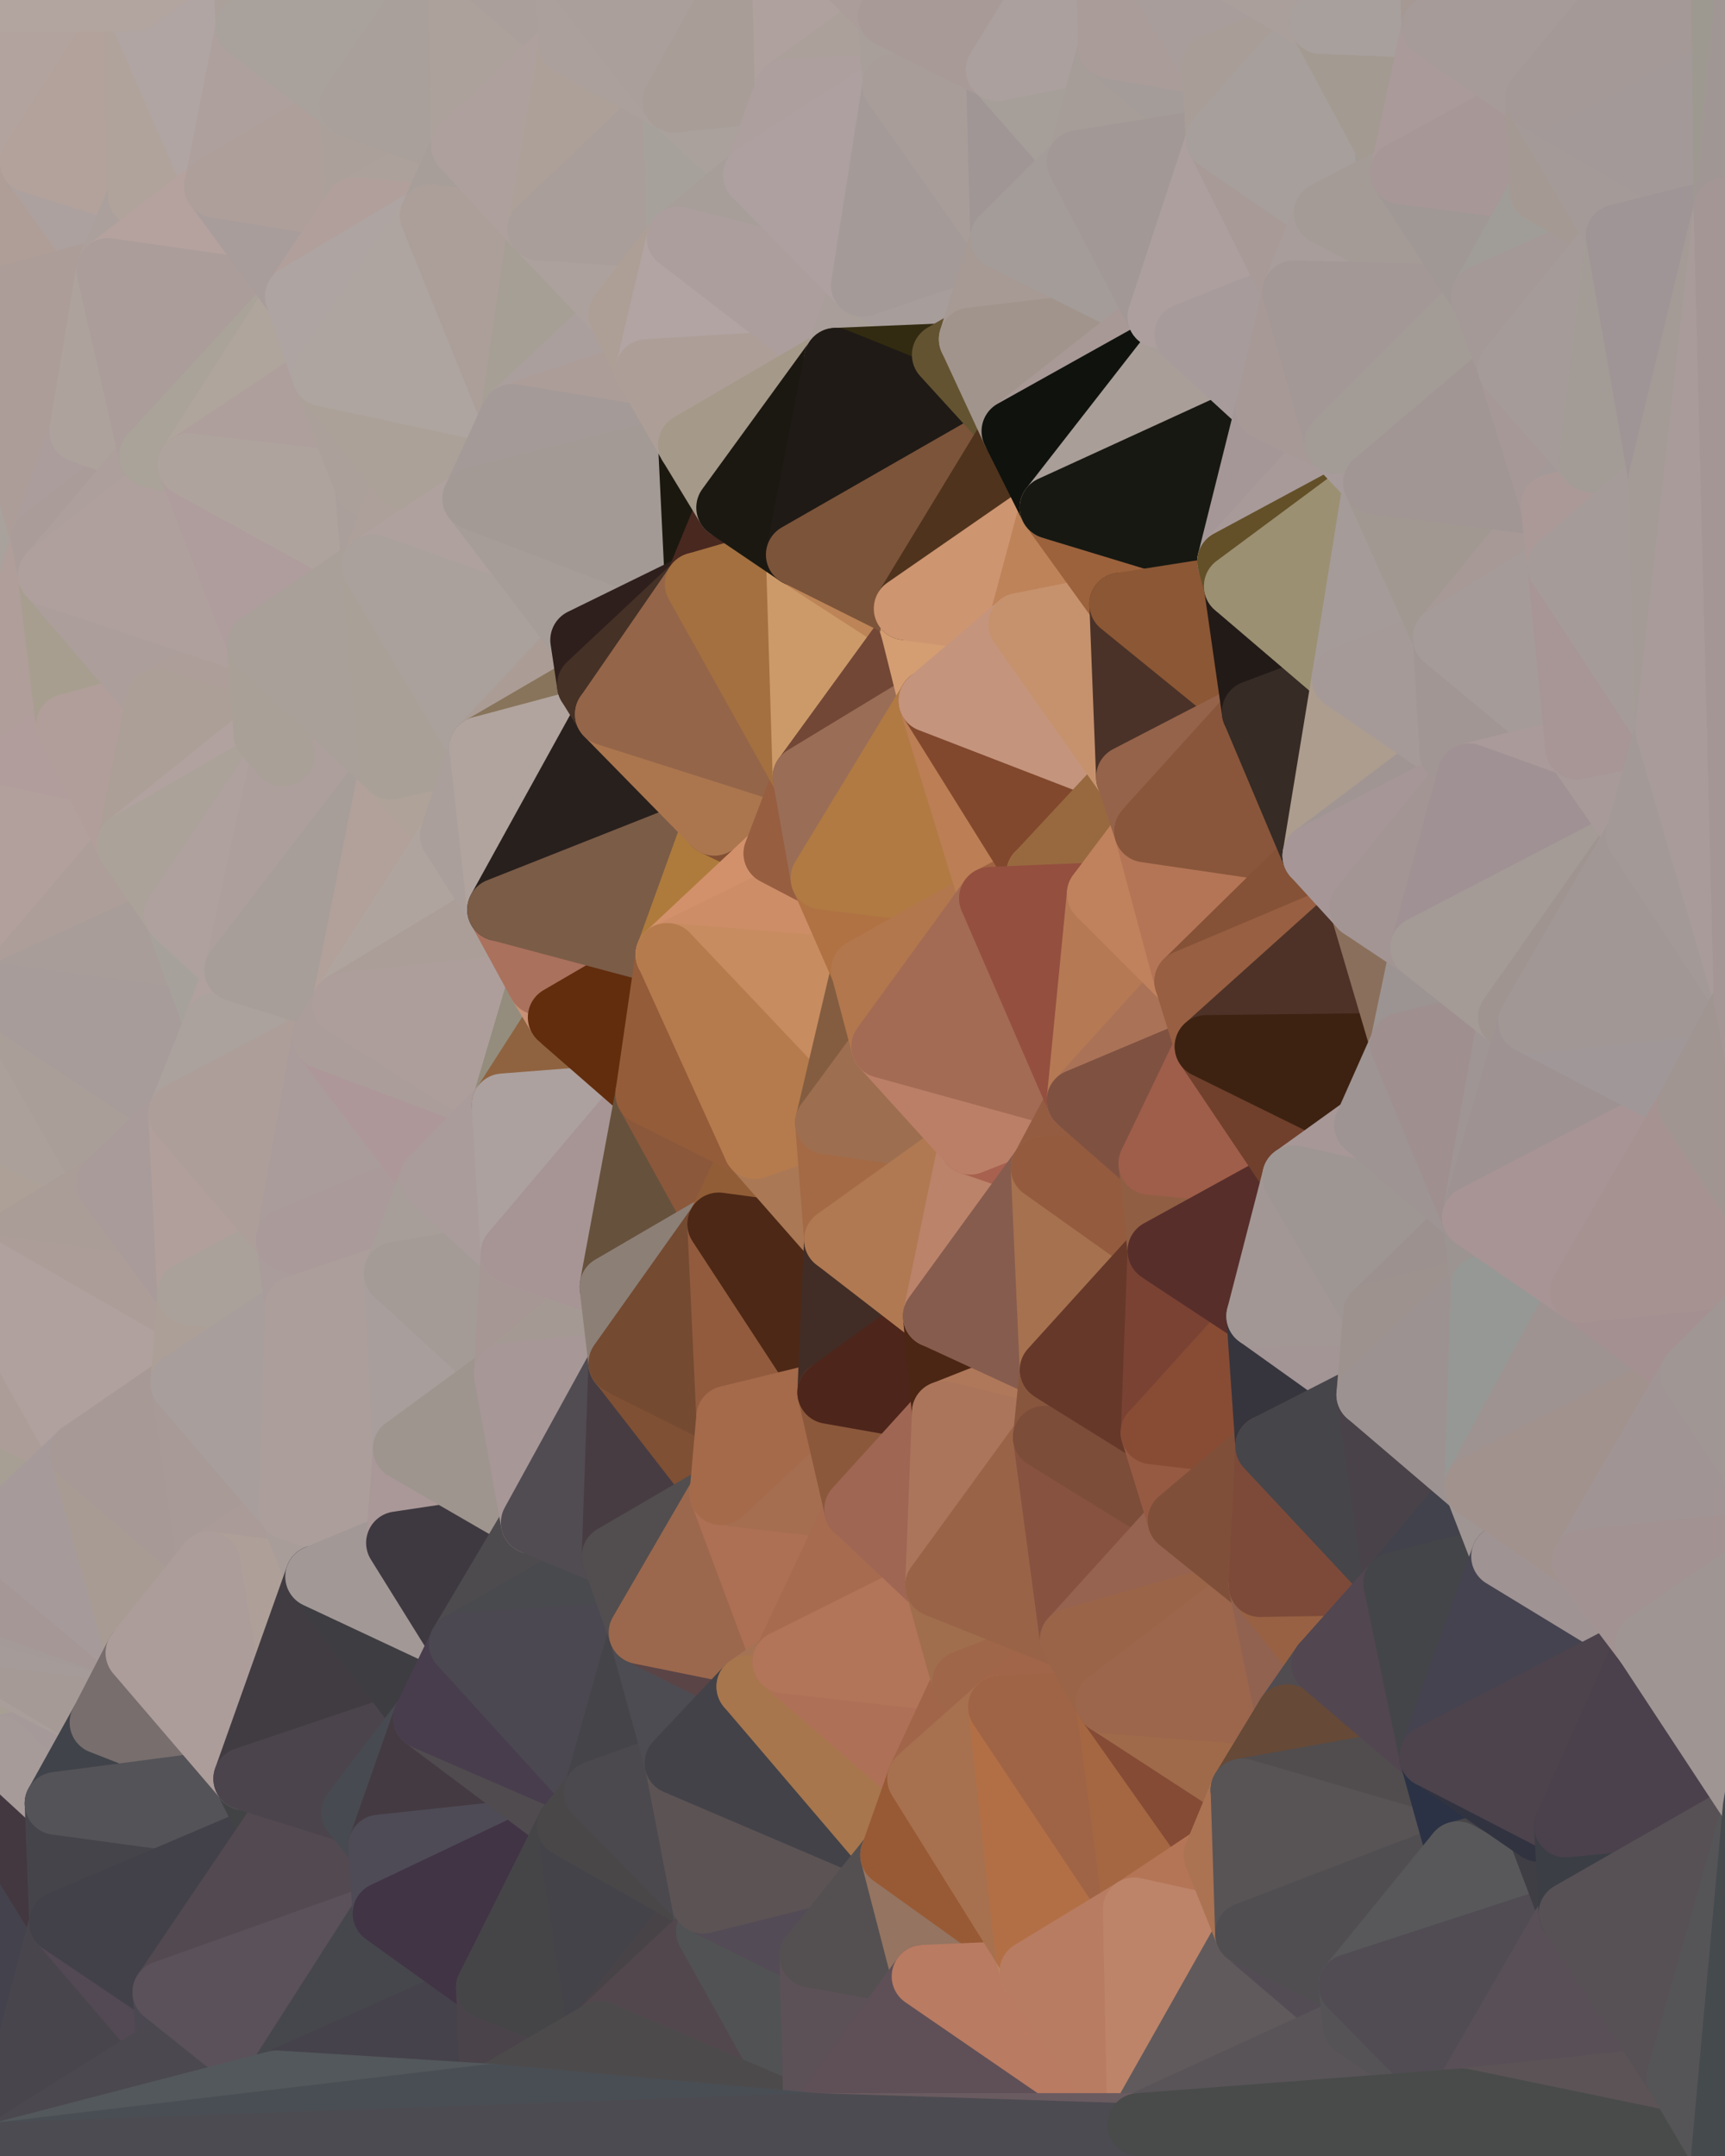 <?xml version="1.0" standalone="yes"?>
<svg width="768" height="960" xmlns="http://www.w3.org/2000/svg" version="1.1" ><polygon points="-59,600 -47,480 -33,16" fill="rgba(170, 160, 158, 1)" stroke="rgba(170, 160, 158, 1)" stroke-width="28" stroke-linejoin="round"/>
		<polygon points="-33,16 -47,480 -11,136" fill="rgba(174, 159, 152, 1)" stroke="rgba(174, 159, 152, 1)" stroke-width="28" stroke-linejoin="round"/>
		<polygon points="-47,480 -17,360 -11,136" fill="rgba(172, 161, 157, 1)" stroke="rgba(172, 161, 157, 1)" stroke-width="28" stroke-linejoin="round"/>
		<polygon points="-47,480 -59,600 -11,563" fill="rgba(179, 158, 153, 1)" stroke="rgba(179, 158, 153, 1)" stroke-width="28" stroke-linejoin="round"/>
		<polygon points="0,800 -22,840 0,804" fill="rgba(75, 75, 77, 1)" stroke="rgba(75, 75, 77, 1)" stroke-width="28" stroke-linejoin="round"/>
		<polygon points="-22,840 0,808 0,804" fill="rgba(73, 74, 79, 1)" stroke="rgba(73, 74, 79, 1)" stroke-width="28" stroke-linejoin="round"/>
		<polygon points="-22,840 0,812 0,808" fill="rgba(76, 75, 80, 1)" stroke="rgba(76, 75, 80, 1)" stroke-width="28" stroke-linejoin="round"/>
		<polygon points="-22,840 0,796 0,794" fill="rgba(77, 69, 67, 1)" stroke="rgba(77, 69, 67, 1)" stroke-width="28" stroke-linejoin="round"/>
		<polygon points="0,792 -22,840 0,794" fill="rgba(77, 69, 67, 1)" stroke="rgba(77, 69, 67, 1)" stroke-width="28" stroke-linejoin="round"/>
		<polygon points="0,798 -22,840 0,800" fill="rgba(74, 72, 73, 1)" stroke="rgba(74, 72, 73, 1)" stroke-width="28" stroke-linejoin="round"/>
		<polygon points="0,796 -22,840 0,798" fill="rgba(76, 72, 71, 1)" stroke="rgba(76, 72, 71, 1)" stroke-width="28" stroke-linejoin="round"/>
		<polygon points="0,790 -22,840 0,792" fill="rgba(78, 68, 69, 1)" stroke="rgba(78, 68, 69, 1)" stroke-width="28" stroke-linejoin="round"/>
		<polygon points="-17,360 -47,480 0,443" fill="rgba(174, 161, 153, 1)" stroke="rgba(174, 161, 153, 1)" stroke-width="28" stroke-linejoin="round"/>
		<polygon points="0,788 -22,840 0,790" fill="rgba(93, 83, 84, 1)" stroke="rgba(93, 83, 84, 1)" stroke-width="28" stroke-linejoin="round"/>
		<polygon points="-2,683 -50,720 0,714" fill="rgba(169, 153, 154, 1)" stroke="rgba(169, 153, 154, 1)" stroke-width="28" stroke-linejoin="round"/>
		<polygon points="-50,720 0,718 0,714" fill="rgba(164, 154, 152, 1)" stroke="rgba(164, 154, 152, 1)" stroke-width="28" stroke-linejoin="round"/>
		<polygon points="-50,720 0,722 0,718" fill="rgba(167, 153, 152, 1)" stroke="rgba(167, 153, 152, 1)" stroke-width="28" stroke-linejoin="round"/>
		<polygon points="-50,720 0,726 0,722" fill="rgba(170, 157, 151, 1)" stroke="rgba(170, 157, 151, 1)" stroke-width="28" stroke-linejoin="round"/>
		<polygon points="-50,720 0,728 0,726" fill="rgba(165, 152, 146, 1)" stroke="rgba(165, 152, 146, 1)" stroke-width="28" stroke-linejoin="round"/>
		<polygon points="-50,720 0,730 0,728" fill="rgba(163, 150, 144, 1)" stroke="rgba(163, 150, 144, 1)" stroke-width="28" stroke-linejoin="round"/>
		<polygon points="-50,720 0,732 0,730" fill="rgba(164, 151, 145, 1)" stroke="rgba(164, 151, 145, 1)" stroke-width="28" stroke-linejoin="round"/>
		<polygon points="-50,720 0,734 0,732" fill="rgba(167, 151, 151, 1)" stroke="rgba(167, 151, 151, 1)" stroke-width="28" stroke-linejoin="round"/>
		<polygon points="-50,720 0,736 0,734" fill="rgba(167, 151, 151, 1)" stroke="rgba(167, 151, 151, 1)" stroke-width="28" stroke-linejoin="round"/>
		<polygon points="-50,720 0,738 0,736" fill="rgba(165, 151, 150, 1)" stroke="rgba(165, 151, 150, 1)" stroke-width="28" stroke-linejoin="round"/>
		<polygon points="-50,720 0,740 0,738" fill="rgba(165, 151, 150, 1)" stroke="rgba(165, 151, 150, 1)" stroke-width="28" stroke-linejoin="round"/>
		<polygon points="-50,720 -22,840 0,788" fill="rgba(169, 155, 154, 1)" stroke="rgba(169, 155, 154, 1)" stroke-width="28" stroke-linejoin="round"/>
		<polygon points="0,786 -50,720 0,788" fill="rgba(166, 155, 149, 1)" stroke="rgba(166, 155, 149, 1)" stroke-width="28" stroke-linejoin="round"/>
		<polygon points="0,740 -50,720 0,742" fill="rgba(163, 152, 150, 1)" stroke="rgba(163, 152, 150, 1)" stroke-width="28" stroke-linejoin="round"/>
		<polygon points="-50,720 0,744 0,742" fill="rgba(164, 153, 151, 1)" stroke="rgba(164, 153, 151, 1)" stroke-width="28" stroke-linejoin="round"/>
		<polygon points="-50,720 0,746 0,744" fill="rgba(164, 154, 153, 1)" stroke="rgba(164, 154, 153, 1)" stroke-width="28" stroke-linejoin="round"/>
		<polygon points="-50,720 0,748 0,746" fill="rgba(164, 154, 152, 1)" stroke="rgba(164, 154, 152, 1)" stroke-width="28" stroke-linejoin="round"/>
		<polygon points="-50,720 0,750 0,748" fill="rgba(167, 157, 148, 1)" stroke="rgba(167, 157, 148, 1)" stroke-width="28" stroke-linejoin="round"/>
		<polygon points="-50,720 0,752 0,750" fill="rgba(167, 157, 148, 1)" stroke="rgba(167, 157, 148, 1)" stroke-width="28" stroke-linejoin="round"/>
		<polygon points="-50,720 0,754 0,752" fill="rgba(169, 156, 148, 1)" stroke="rgba(169, 156, 148, 1)" stroke-width="28" stroke-linejoin="round"/>
		<polygon points="-50,720 0,756 0,754" fill="rgba(169, 155, 152, 1)" stroke="rgba(169, 155, 152, 1)" stroke-width="28" stroke-linejoin="round"/>
		<polygon points="-50,720 0,758 0,756" fill="rgba(169, 159, 150, 1)" stroke="rgba(169, 159, 150, 1)" stroke-width="28" stroke-linejoin="round"/>
		<polygon points="-50,720 0,760 0,758" fill="rgba(171, 158, 150, 1)" stroke="rgba(171, 158, 150, 1)" stroke-width="28" stroke-linejoin="round"/>
		<polygon points="-50,720 0,762 0,760" fill="rgba(172, 154, 150, 1)" stroke="rgba(172, 154, 150, 1)" stroke-width="28" stroke-linejoin="round"/>
		<polygon points="-50,720 0,764 0,762" fill="rgba(169, 154, 151, 1)" stroke="rgba(169, 154, 151, 1)" stroke-width="28" stroke-linejoin="round"/>
		<polygon points="-50,720 0,766 0,764" fill="rgba(167, 153, 152, 1)" stroke="rgba(167, 153, 152, 1)" stroke-width="28" stroke-linejoin="round"/>
		<polygon points="-50,720 0,768 0,766" fill="rgba(162, 154, 151, 1)" stroke="rgba(162, 154, 151, 1)" stroke-width="28" stroke-linejoin="round"/>
		<polygon points="-50,720 0,770 0,768" fill="rgba(160, 152, 150, 1)" stroke="rgba(160, 152, 150, 1)" stroke-width="28" stroke-linejoin="round"/>
		<polygon points="-50,720 0,772 0,770" fill="rgba(163, 155, 153, 1)" stroke="rgba(163, 155, 153, 1)" stroke-width="28" stroke-linejoin="round"/>
		<polygon points="-50,720 0,774 0,772" fill="rgba(165, 157, 155, 1)" stroke="rgba(165, 157, 155, 1)" stroke-width="28" stroke-linejoin="round"/>
		<polygon points="-50,720 0,776 0,774" fill="rgba(163, 155, 153, 1)" stroke="rgba(163, 155, 153, 1)" stroke-width="28" stroke-linejoin="round"/>
		<polygon points="-50,720 0,778 0,776" fill="rgba(163, 155, 153, 1)" stroke="rgba(163, 155, 153, 1)" stroke-width="28" stroke-linejoin="round"/>
		<polygon points="-50,720 0,780 0,778" fill="rgba(168, 160, 158, 1)" stroke="rgba(168, 160, 158, 1)" stroke-width="28" stroke-linejoin="round"/>
		<polygon points="-50,720 0,782 0,780" fill="rgba(164, 155, 148, 1)" stroke="rgba(164, 155, 148, 1)" stroke-width="28" stroke-linejoin="round"/>
		<polygon points="-50,720 0,784 0,782" fill="rgba(163, 154, 147, 1)" stroke="rgba(163, 154, 147, 1)" stroke-width="28" stroke-linejoin="round"/>
		<polygon points="-50,720 0,786 0,784" fill="rgba(164, 153, 147, 1)" stroke="rgba(164, 153, 147, 1)" stroke-width="28" stroke-linejoin="round"/>
		<polygon points="-59,600 -50,720 -2,683" fill="rgba(171, 157, 154, 1)" stroke="rgba(171, 157, 154, 1)" stroke-width="28" stroke-linejoin="round"/>
		<polygon points="-33,16 -11,136 14,72" fill="rgba(173, 160, 154, 1)" stroke="rgba(173, 160, 154, 1)" stroke-width="28" stroke-linejoin="round"/>
		<polygon points="-11,136 -17,360 19,240" fill="rgba(169, 162, 156, 1)" stroke="rgba(169, 162, 156, 1)" stroke-width="28" stroke-linejoin="round"/>
		<polygon points="19,240 -17,360 22,256" fill="rgba(176, 158, 154, 1)" stroke="rgba(176, 158, 154, 1)" stroke-width="28" stroke-linejoin="round"/>
		<polygon points="0,800 0,804 25,803" fill="rgba(79, 77, 78, 1)" stroke="rgba(79, 77, 78, 1)" stroke-width="28" stroke-linejoin="round"/>
		<polygon points="0,804 0,808 25,803" fill="rgba(81, 76, 80, 1)" stroke="rgba(81, 76, 80, 1)" stroke-width="28" stroke-linejoin="round"/>
		<polygon points="0,808 0,812 25,803" fill="rgba(80, 73, 81, 1)" stroke="rgba(80, 73, 81, 1)" stroke-width="28" stroke-linejoin="round"/>
		<polygon points="0,798 0,800 25,803" fill="rgba(78, 77, 75, 1)" stroke="rgba(78, 77, 75, 1)" stroke-width="28" stroke-linejoin="round"/>
		<polygon points="0,796 0,798 25,803" fill="rgba(84, 85, 79, 1)" stroke="rgba(84, 85, 79, 1)" stroke-width="28" stroke-linejoin="round"/>
		<polygon points="0,794 0,796 25,803" fill="rgba(113, 105, 102, 1)" stroke="rgba(113, 105, 102, 1)" stroke-width="28" stroke-linejoin="round"/>
		<polygon points="0,792 0,794 25,803" fill="rgba(143, 129, 128, 1)" stroke="rgba(143, 129, 128, 1)" stroke-width="28" stroke-linejoin="round"/>
		<polygon points="22,256 -17,360 30,323" fill="rgba(176, 158, 154, 1)" stroke="rgba(176, 158, 154, 1)" stroke-width="28" stroke-linejoin="round"/>
		<polygon points="0,812 -22,840 27,856" fill="rgba(72, 70, 71, 1)" stroke="rgba(72, 70, 71, 1)" stroke-width="28" stroke-linejoin="round"/>
		<polygon points="0,790 0,792 25,803" fill="rgba(170, 156, 155, 1)" stroke="rgba(170, 156, 155, 1)" stroke-width="28" stroke-linejoin="round"/>
		<polygon points="0,788 0,790 25,803" fill="rgba(168, 160, 157, 1)" stroke="rgba(168, 160, 157, 1)" stroke-width="28" stroke-linejoin="round"/>
		<polygon points="0,786 0,788 25,803" fill="rgba(160, 157, 152, 1)" stroke="rgba(160, 157, 152, 1)" stroke-width="28" stroke-linejoin="round"/>
		<polygon points="0,0 -33,16 14,72" fill="rgba(169, 160, 153, 1)" stroke="rgba(169, 160, 153, 1)" stroke-width="28" stroke-linejoin="round"/>
		<polygon points="-22,840 -50,720 0,959" fill="rgba(75, 66, 71, 1)" stroke="rgba(75, 66, 71, 1)" stroke-width="28" stroke-linejoin="round"/>
		<polygon points="-59,600 -2,683 36,647" fill="rgba(167, 159, 148, 1)" stroke="rgba(167, 159, 148, 1)" stroke-width="28" stroke-linejoin="round"/>
		<polygon points="-11,136 19,240 36,192" fill="rgba(172, 157, 152, 1)" stroke="rgba(172, 157, 152, 1)" stroke-width="28" stroke-linejoin="round"/>
		<polygon points="0,780 0,782 25,803" fill="rgba(165, 154, 152, 1)" stroke="rgba(165, 154, 152, 1)" stroke-width="28" stroke-linejoin="round"/>
		<polygon points="0,782 0,784 25,803" fill="rgba(165, 154, 152, 1)" stroke="rgba(165, 154, 152, 1)" stroke-width="28" stroke-linejoin="round"/>
		<polygon points="0,784 0,786 25,803" fill="rgba(168, 157, 155, 1)" stroke="rgba(168, 157, 155, 1)" stroke-width="28" stroke-linejoin="round"/>
		<polygon points="0,756 0,758 45,767" fill="rgba(170, 156, 155, 1)" stroke="rgba(170, 156, 155, 1)" stroke-width="28" stroke-linejoin="round"/>
		<polygon points="0,758 0,760 45,767" fill="rgba(168, 154, 153, 1)" stroke="rgba(168, 154, 153, 1)" stroke-width="28" stroke-linejoin="round"/>
		<polygon points="0,760 0,762 45,767" fill="rgba(167, 153, 152, 1)" stroke="rgba(167, 153, 152, 1)" stroke-width="28" stroke-linejoin="round"/>
		<polygon points="0,762 0,764 45,767" fill="rgba(168, 154, 153, 1)" stroke="rgba(168, 154, 153, 1)" stroke-width="28" stroke-linejoin="round"/>
		<polygon points="0,764 0,766 45,767" fill="rgba(168, 154, 153, 1)" stroke="rgba(168, 154, 153, 1)" stroke-width="28" stroke-linejoin="round"/>
		<polygon points="0,766 0,768 45,767" fill="rgba(167, 153, 152, 1)" stroke="rgba(167, 153, 152, 1)" stroke-width="28" stroke-linejoin="round"/>
		<polygon points="0,768 0,770 45,767" fill="rgba(164, 154, 152, 1)" stroke="rgba(164, 154, 152, 1)" stroke-width="28" stroke-linejoin="round"/>
		<polygon points="0,770 0,772 45,767" fill="rgba(165, 154, 150, 1)" stroke="rgba(165, 154, 150, 1)" stroke-width="28" stroke-linejoin="round"/>
		<polygon points="0,772 0,774 45,767" fill="rgba(168, 153, 148, 1)" stroke="rgba(168, 153, 148, 1)" stroke-width="28" stroke-linejoin="round"/>
		<polygon points="0,774 0,776 45,767" fill="rgba(168, 153, 146, 1)" stroke="rgba(168, 153, 146, 1)" stroke-width="28" stroke-linejoin="round"/>
		<polygon points="0,776 0,778 45,767" fill="rgba(169, 154, 149, 1)" stroke="rgba(169, 154, 149, 1)" stroke-width="28" stroke-linejoin="round"/>
		<polygon points="-11,563 -59,600 36,647" fill="rgba(172, 157, 152, 1)" stroke="rgba(172, 157, 152, 1)" stroke-width="28" stroke-linejoin="round"/>
		<polygon points="-22,840 0,959 27,856" fill="rgba(68, 66, 77, 1)" stroke="rgba(68, 66, 77, 1)" stroke-width="28" stroke-linejoin="round"/>
		<polygon points="25,803 0,812 27,856" fill="rgba(67, 56, 64, 1)" stroke="rgba(67, 56, 64, 1)" stroke-width="28" stroke-linejoin="round"/>
		<polygon points="-47,480 -11,563 48,527" fill="rgba(173, 160, 151, 1)" stroke="rgba(173, 160, 151, 1)" stroke-width="28" stroke-linejoin="round"/>
		<polygon points="14,72 -11,136 48,120" fill="rgba(175, 158, 151, 1)" stroke="rgba(175, 158, 151, 1)" stroke-width="28" stroke-linejoin="round"/>
		<polygon points="0,744 0,746 45,767" fill="rgba(166, 152, 151, 1)" stroke="rgba(166, 152, 151, 1)" stroke-width="28" stroke-linejoin="round"/>
		<polygon points="0,746 0,748 45,767" fill="rgba(167, 153, 150, 1)" stroke="rgba(167, 153, 150, 1)" stroke-width="28" stroke-linejoin="round"/>
		<polygon points="0,748 0,750 45,767" fill="rgba(167, 153, 150, 1)" stroke="rgba(167, 153, 150, 1)" stroke-width="28" stroke-linejoin="round"/>
		<polygon points="0,750 0,752 45,767" fill="rgba(167, 157, 148, 1)" stroke="rgba(167, 157, 148, 1)" stroke-width="28" stroke-linejoin="round"/>
		<polygon points="0,752 0,754 45,767" fill="rgba(167, 158, 149, 1)" stroke="rgba(167, 158, 149, 1)" stroke-width="28" stroke-linejoin="round"/>
		<polygon points="0,754 0,756 45,767" fill="rgba(167, 159, 148, 1)" stroke="rgba(167, 159, 148, 1)" stroke-width="28" stroke-linejoin="round"/>
		<polygon points="0,778 25,803 45,767" fill="rgba(165, 153, 153, 1)" stroke="rgba(165, 153, 153, 1)" stroke-width="28" stroke-linejoin="round"/>
		<polygon points="0,778 0,780 25,803" fill="rgba(166, 155, 153, 1)" stroke="rgba(166, 155, 153, 1)" stroke-width="28" stroke-linejoin="round"/>
		<polygon points="0,443 -47,480 48,527" fill="rgba(171, 160, 154, 1)" stroke="rgba(171, 160, 154, 1)" stroke-width="28" stroke-linejoin="round"/>
		<polygon points="0,742 0,744 45,767" fill="rgba(169, 158, 154, 1)" stroke="rgba(169, 158, 154, 1)" stroke-width="28" stroke-linejoin="round"/>
		<polygon points="30,323 -17,360 57,376" fill="rgba(177, 157, 156, 1)" stroke="rgba(177, 157, 156, 1)" stroke-width="28" stroke-linejoin="round"/>
		<polygon points="0,740 0,742 45,767" fill="rgba(169, 158, 154, 1)" stroke="rgba(169, 158, 154, 1)" stroke-width="28" stroke-linejoin="round"/>
		<polygon points="0,728 0,730 61,736" fill="rgba(168, 154, 151, 1)" stroke="rgba(168, 154, 151, 1)" stroke-width="28" stroke-linejoin="round"/>
		<polygon points="0,730 0,732 61,736" fill="rgba(167, 154, 148, 1)" stroke="rgba(167, 154, 148, 1)" stroke-width="28" stroke-linejoin="round"/>
		<polygon points="0,732 0,734 61,736" fill="rgba(164, 153, 147, 1)" stroke="rgba(164, 153, 147, 1)" stroke-width="28" stroke-linejoin="round"/>
		<polygon points="0,734 0,736 61,736" fill="rgba(162, 155, 145, 1)" stroke="rgba(162, 155, 145, 1)" stroke-width="28" stroke-linejoin="round"/>
		<polygon points="0,736 0,738 61,736" fill="rgba(163, 158, 152, 1)" stroke="rgba(163, 158, 152, 1)" stroke-width="28" stroke-linejoin="round"/>
		<polygon points="0,738 0,740 61,736" fill="rgba(165, 158, 152, 1)" stroke="rgba(165, 158, 152, 1)" stroke-width="28" stroke-linejoin="round"/>
		<polygon points="0,740 45,767 61,736" fill="rgba(165, 154, 150, 1)" stroke="rgba(165, 154, 150, 1)" stroke-width="28" stroke-linejoin="round"/>
		<polygon points="-17,360 0,443 57,376" fill="rgba(178, 160, 156, 1)" stroke="rgba(178, 160, 156, 1)" stroke-width="28" stroke-linejoin="round"/>
		<polygon points="14,72 48,120 62,87" fill="rgba(172, 161, 159, 1)" stroke="rgba(172, 161, 159, 1)" stroke-width="28" stroke-linejoin="round"/>
		<polygon points="0,718 0,722 61,736" fill="rgba(165, 155, 153, 1)" stroke="rgba(165, 155, 153, 1)" stroke-width="28" stroke-linejoin="round"/>
		<polygon points="0,722 0,726 61,736" fill="rgba(160, 150, 148, 1)" stroke="rgba(160, 150, 148, 1)" stroke-width="28" stroke-linejoin="round"/>
		<polygon points="0,726 0,728 61,736" fill="rgba(165, 155, 153, 1)" stroke="rgba(165, 155, 153, 1)" stroke-width="28" stroke-linejoin="round"/>
		<polygon points="-11,136 36,192 48,120" fill="rgba(172, 157, 152, 1)" stroke="rgba(172, 157, 152, 1)" stroke-width="28" stroke-linejoin="round"/>
		<polygon points="0,714 0,718 61,736" fill="rgba(164, 154, 152, 1)" stroke="rgba(164, 154, 152, 1)" stroke-width="28" stroke-linejoin="round"/>
		<polygon points="36,192 19,240 67,203" fill="rgba(171, 157, 156, 1)" stroke="rgba(171, 157, 156, 1)" stroke-width="28" stroke-linejoin="round"/>
		<polygon points="0,0 14,72 60,0" fill="rgba(178, 163, 158, 1)" stroke="rgba(178, 163, 158, 1)" stroke-width="28" stroke-linejoin="round"/>
		<polygon points="27,856 0,959 75,912" fill="rgba(72, 69, 76, 1)" stroke="rgba(72, 69, 76, 1)" stroke-width="28" stroke-linejoin="round"/>
		<polygon points="73,887 27,856 75,912" fill="rgba(83, 73, 84, 1)" stroke="rgba(83, 73, 84, 1)" stroke-width="28" stroke-linejoin="round"/>
		<polygon points="57,376 0,443 78,407" fill="rgba(173, 158, 153, 1)" stroke="rgba(173, 158, 153, 1)" stroke-width="28" stroke-linejoin="round"/>
		<polygon points="22,256 30,323 70,312" fill="rgba(167, 158, 143, 1)" stroke="rgba(167, 158, 143, 1)" stroke-width="28" stroke-linejoin="round"/>
		<polygon points="0,443 48,527 80,496" fill="rgba(169, 158, 152, 1)" stroke="rgba(169, 158, 152, 1)" stroke-width="28" stroke-linejoin="round"/>
		<polygon points="48,527 -11,563 84,576" fill="rgba(170, 157, 151, 1)" stroke="rgba(170, 157, 151, 1)" stroke-width="28" stroke-linejoin="round"/>
		<polygon points="-11,563 81,616 84,576" fill="rgba(172, 157, 152, 1)" stroke="rgba(172, 157, 152, 1)" stroke-width="28" stroke-linejoin="round"/>
		<polygon points="-11,563 36,647 81,616" fill="rgba(176, 161, 158, 1)" stroke="rgba(176, 161, 158, 1)" stroke-width="28" stroke-linejoin="round"/>
		<polygon points="30,323 57,376 70,312" fill="rgba(177, 158, 154, 1)" stroke="rgba(177, 158, 154, 1)" stroke-width="28" stroke-linejoin="round"/>
		<polygon points="-2,683 0,714 61,736" fill="rgba(165, 151, 150, 1)" stroke="rgba(165, 151, 150, 1)" stroke-width="28" stroke-linejoin="round"/>
		<polygon points="36,647 -2,683 61,736" fill="rgba(166, 154, 154, 1)" stroke="rgba(166, 154, 154, 1)" stroke-width="28" stroke-linejoin="round"/>
		<polygon points="36,647 61,736 93,696" fill="rgba(168, 155, 147, 1)" stroke="rgba(168, 155, 147, 1)" stroke-width="28" stroke-linejoin="round"/>
		<polygon points="60,0 14,72 62,87" fill="rgba(179, 162, 155, 1)" stroke="rgba(179, 162, 155, 1)" stroke-width="28" stroke-linejoin="round"/>
		<polygon points="78,407 0,443 96,456" fill="rgba(168, 157, 153, 1)" stroke="rgba(168, 157, 153, 1)" stroke-width="28" stroke-linejoin="round"/>
		<polygon points="0,443 80,496 96,456" fill="rgba(167, 156, 154, 1)" stroke="rgba(167, 156, 154, 1)" stroke-width="28" stroke-linejoin="round"/>
		<polygon points="19,240 22,256 67,203" fill="rgba(170, 156, 153, 1)" stroke="rgba(170, 156, 153, 1)" stroke-width="28" stroke-linejoin="round"/>
		<polygon points="78,407 96,456 105,432" fill="rgba(166, 161, 155, 1)" stroke="rgba(166, 161, 155, 1)" stroke-width="28" stroke-linejoin="round"/>
		<polygon points="48,120 36,192 67,203" fill="rgba(173, 162, 156, 1)" stroke="rgba(173, 162, 156, 1)" stroke-width="28" stroke-linejoin="round"/>
		<polygon points="67,203 22,256 84,207" fill="rgba(173, 159, 156, 1)" stroke="rgba(173, 159, 156, 1)" stroke-width="28" stroke-linejoin="round"/>
		<polygon points="45,767 25,803 109,792" fill="rgba(64, 67, 74, 1)" stroke="rgba(64, 67, 74, 1)" stroke-width="28" stroke-linejoin="round"/>
		<polygon points="62,87 48,120 96,83" fill="rgba(171, 160, 156, 1)" stroke="rgba(171, 160, 156, 1)" stroke-width="28" stroke-linejoin="round"/>
		<polygon points="108,-36 60,0 110,12" fill="rgba(175, 162, 156, 1)" stroke="rgba(175, 162, 156, 1)" stroke-width="28" stroke-linejoin="round"/>
		<polygon points="61,736 45,767 109,792" fill="rgba(120, 110, 109, 1)" stroke="rgba(120, 110, 109, 1)" stroke-width="28" stroke-linejoin="round"/>
		<polygon points="60,0 62,87 96,83" fill="rgba(176, 163, 155, 1)" stroke="rgba(176, 163, 155, 1)" stroke-width="28" stroke-linejoin="round"/>
		<polygon points="81,616 36,647 93,696" fill="rgba(167, 153, 150, 1)" stroke="rgba(167, 153, 150, 1)" stroke-width="28" stroke-linejoin="round"/>
		<polygon points="25,803 27,856 121,816" fill="rgba(69, 68, 74, 1)" stroke="rgba(69, 68, 74, 1)" stroke-width="28" stroke-linejoin="round"/>
		<polygon points="109,792 25,803 121,816" fill="rgba(84, 83, 88, 1)" stroke="rgba(84, 83, 88, 1)" stroke-width="28" stroke-linejoin="round"/>
		<polygon points="22,256 70,312 115,287" fill="rgba(172, 158, 155, 1)" stroke="rgba(172, 158, 155, 1)" stroke-width="28" stroke-linejoin="round"/>
		<polygon points="60,0 96,83 110,12" fill="rgba(176, 165, 163, 1)" stroke="rgba(176, 165, 163, 1)" stroke-width="28" stroke-linejoin="round"/>
		<polygon points="27,856 73,887 121,816" fill="rgba(66, 65, 73, 1)" stroke="rgba(66, 65, 73, 1)" stroke-width="28" stroke-linejoin="round"/>
		<polygon points="115,287 70,312 118,327" fill="rgba(173, 158, 153, 1)" stroke="rgba(173, 158, 153, 1)" stroke-width="28" stroke-linejoin="round"/>
		<polygon points="70,312 57,376 118,327" fill="rgba(172, 159, 151, 1)" stroke="rgba(172, 159, 151, 1)" stroke-width="28" stroke-linejoin="round"/>
		<polygon points="84,207 22,256 115,287" fill="rgba(175, 160, 157, 1)" stroke="rgba(175, 160, 157, 1)" stroke-width="28" stroke-linejoin="round"/>
		<polygon points="0,0 60,0 108,-36" fill="rgba(178, 165, 159, 1)" stroke="rgba(178, 165, 159, 1)" stroke-width="28" stroke-linejoin="round"/>
		<polygon points="80,496 48,527 84,576" fill="rgba(169, 155, 154, 1)" stroke="rgba(169, 155, 154, 1)" stroke-width="28" stroke-linejoin="round"/>
		<polygon points="80,496 84,576 128,552" fill="rgba(177, 159, 155, 1)" stroke="rgba(177, 159, 155, 1)" stroke-width="28" stroke-linejoin="round"/>
		<polygon points="84,576 81,616 132,582" fill="rgba(172, 159, 151, 1)" stroke="rgba(172, 159, 151, 1)" stroke-width="28" stroke-linejoin="round"/>
		<polygon points="128,552 84,576 132,582" fill="rgba(170, 161, 154, 1)" stroke="rgba(170, 161, 154, 1)" stroke-width="28" stroke-linejoin="round"/>
		<polygon points="96,83 48,120 132,132" fill="rgba(181, 162, 158, 1)" stroke="rgba(181, 162, 158, 1)" stroke-width="28" stroke-linejoin="round"/>
		<polygon points="48,120 67,203 132,132" fill="rgba(171, 157, 154, 1)" stroke="rgba(171, 157, 154, 1)" stroke-width="28" stroke-linejoin="round"/>
		<polygon points="67,203 84,207 132,132" fill="rgba(170, 163, 153, 1)" stroke="rgba(170, 163, 153, 1)" stroke-width="28" stroke-linejoin="round"/>
		<polygon points="81,616 93,696 129,672" fill="rgba(168, 154, 151, 1)" stroke="rgba(168, 154, 151, 1)" stroke-width="28" stroke-linejoin="round"/>
		<polygon points="118,327 57,376 126,336" fill="rgba(177, 162, 159, 1)" stroke="rgba(177, 162, 159, 1)" stroke-width="28" stroke-linejoin="round"/>
		<polygon points="73,887 75,912 123,927" fill="rgba(75, 72, 81, 1)" stroke="rgba(75, 72, 81, 1)" stroke-width="28" stroke-linejoin="round"/>
		<polygon points="129,672 93,696 141,702" fill="rgba(170, 155, 152, 1)" stroke="rgba(170, 155, 152, 1)" stroke-width="28" stroke-linejoin="round"/>
		<polygon points="57,376 78,407 126,336" fill="rgba(171, 162, 153, 1)" stroke="rgba(171, 162, 153, 1)" stroke-width="28" stroke-linejoin="round"/>
		<polygon points="132,132 84,207 144,167" fill="rgba(175, 165, 156, 1)" stroke="rgba(175, 165, 156, 1)" stroke-width="28" stroke-linejoin="round"/>
		<polygon points="105,432 96,456 144,462" fill="rgba(176, 161, 158, 1)" stroke="rgba(176, 161, 158, 1)" stroke-width="28" stroke-linejoin="round"/>
		<polygon points="105,432 144,462 153,447" fill="rgba(176, 161, 158, 1)" stroke="rgba(176, 161, 158, 1)" stroke-width="28" stroke-linejoin="round"/>
		<polygon points="96,456 80,496 144,462" fill="rgba(171, 162, 157, 1)" stroke="rgba(171, 162, 157, 1)" stroke-width="28" stroke-linejoin="round"/>
		<polygon points="110,12 96,83 156,47" fill="rgba(174, 160, 157, 1)" stroke="rgba(174, 160, 157, 1)" stroke-width="28" stroke-linejoin="round"/>
		<polygon points="96,83 132,132 158,93" fill="rgba(168, 157, 155, 1)" stroke="rgba(168, 157, 155, 1)" stroke-width="28" stroke-linejoin="round"/>
		<polygon points="109,792 121,816 157,807" fill="rgba(66, 67, 69, 1)" stroke="rgba(66, 67, 69, 1)" stroke-width="28" stroke-linejoin="round"/>
		<polygon points="93,696 109,792 141,702" fill="rgba(174, 159, 152, 1)" stroke="rgba(174, 159, 152, 1)" stroke-width="28" stroke-linejoin="round"/>
		<polygon points="75,912 0,959 123,927" fill="rgba(75, 72, 79, 1)" stroke="rgba(75, 72, 79, 1)" stroke-width="28" stroke-linejoin="round"/>
		<polygon points="93,696 61,736 109,792" fill="rgba(172, 157, 154, 1)" stroke="rgba(172, 157, 154, 1)" stroke-width="28" stroke-linejoin="round"/>
		<polygon points="144,167 84,207 163,216" fill="rgba(174, 159, 156, 1)" stroke="rgba(174, 159, 156, 1)" stroke-width="28" stroke-linejoin="round"/>
		<polygon points="156,47 96,83 158,93" fill="rgba(174, 159, 154, 1)" stroke="rgba(174, 159, 154, 1)" stroke-width="28" stroke-linejoin="round"/>
		<polygon points="84,207 115,287 166,252" fill="rgba(175, 157, 157, 1)" stroke="rgba(175, 157, 157, 1)" stroke-width="28" stroke-linejoin="round"/>
		<polygon points="163,216 84,207 166,252" fill="rgba(174, 163, 157, 1)" stroke="rgba(174, 163, 157, 1)" stroke-width="28" stroke-linejoin="round"/>
		<polygon points="157,807 121,816 169,822" fill="rgba(74, 65, 70, 1)" stroke="rgba(74, 65, 70, 1)" stroke-width="28" stroke-linejoin="round"/>
		<polygon points="81,616 129,672 132,582" fill="rgba(168, 158, 156, 1)" stroke="rgba(168, 158, 156, 1)" stroke-width="28" stroke-linejoin="round"/>
		<polygon points="169,822 121,816 171,852" fill="rgba(75, 70, 76, 1)" stroke="rgba(75, 70, 76, 1)" stroke-width="28" stroke-linejoin="round"/>
		<polygon points="121,816 73,887 171,852" fill="rgba(83, 73, 81, 1)" stroke="rgba(83, 73, 81, 1)" stroke-width="28" stroke-linejoin="round"/>
		<polygon points="80,496 128,552 144,462" fill="rgba(173, 158, 153, 1)" stroke="rgba(173, 158, 153, 1)" stroke-width="28" stroke-linejoin="round"/>
		<polygon points="78,407 105,432 126,336" fill="rgba(175, 161, 158, 1)" stroke="rgba(175, 161, 158, 1)" stroke-width="28" stroke-linejoin="round"/>
		<polygon points="128,552 132,582 176,567" fill="rgba(170, 156, 155, 1)" stroke="rgba(170, 156, 155, 1)" stroke-width="28" stroke-linejoin="round"/>
		<polygon points="73,887 123,927 171,852" fill="rgba(91, 81, 90, 1)" stroke="rgba(91, 81, 90, 1)" stroke-width="28" stroke-linejoin="round"/>
		<polygon points="129,672 141,702 177,687" fill="rgba(168, 157, 153, 1)" stroke="rgba(168, 157, 153, 1)" stroke-width="28" stroke-linejoin="round"/>
		<polygon points="132,582 129,672 180,645" fill="rgba(172, 158, 155, 1)" stroke="rgba(172, 158, 155, 1)" stroke-width="28" stroke-linejoin="round"/>
		<polygon points="129,672 177,687 180,645" fill="rgba(172, 158, 155, 1)" stroke="rgba(172, 158, 155, 1)" stroke-width="28" stroke-linejoin="round"/>
		<polygon points="141,702 109,792 189,765" fill="rgba(65, 60, 66, 1)" stroke="rgba(65, 60, 66, 1)" stroke-width="28" stroke-linejoin="round"/>
		<polygon points="109,792 157,807 189,765" fill="rgba(75, 68, 76, 1)" stroke="rgba(75, 68, 76, 1)" stroke-width="28" stroke-linejoin="round"/>
		<polygon points="144,462 128,552 192,525" fill="rgba(170, 156, 155, 1)" stroke="rgba(170, 156, 155, 1)" stroke-width="28" stroke-linejoin="round"/>
		<polygon points="128,552 176,567 192,525" fill="rgba(170, 154, 154, 1)" stroke="rgba(170, 154, 154, 1)" stroke-width="28" stroke-linejoin="round"/>
		<polygon points="163,216 166,252 180,213" fill="rgba(170, 159, 155, 1)" stroke="rgba(170, 159, 155, 1)" stroke-width="28" stroke-linejoin="round"/>
		<polygon points="144,167 163,216 180,213" fill="rgba(171, 160, 154, 1)" stroke="rgba(171, 160, 154, 1)" stroke-width="28" stroke-linejoin="round"/>
		<polygon points="115,287 126,336 174,342" fill="rgba(175, 159, 159, 1)" stroke="rgba(175, 159, 159, 1)" stroke-width="28" stroke-linejoin="round"/>
		<polygon points="126,336 105,432 174,342" fill="rgba(173, 159, 156, 1)" stroke="rgba(173, 159, 156, 1)" stroke-width="28" stroke-linejoin="round"/>
		<polygon points="115,287 118,327 126,336" fill="rgba(169, 160, 151, 1)" stroke="rgba(169, 160, 151, 1)" stroke-width="28" stroke-linejoin="round"/>
		<polygon points="105,432 153,447 174,342" fill="rgba(167, 158, 153, 1)" stroke="rgba(167, 158, 153, 1)" stroke-width="28" stroke-linejoin="round"/>
		<polygon points="108,-36 110,12 204,-23" fill="rgba(171, 160, 154, 1)" stroke="rgba(171, 160, 154, 1)" stroke-width="28" stroke-linejoin="round"/>
		<polygon points="174,342 153,447 201,372" fill="rgba(178, 161, 154, 1)" stroke="rgba(178, 161, 154, 1)" stroke-width="28" stroke-linejoin="round"/>
		<polygon points="141,702 189,765 205,732" fill="rgba(62, 61, 66, 1)" stroke="rgba(62, 61, 66, 1)" stroke-width="28" stroke-linejoin="round"/>
		<polygon points="156,47 158,93 206,65" fill="rgba(171, 160, 154, 1)" stroke="rgba(171, 160, 154, 1)" stroke-width="28" stroke-linejoin="round"/>
		<polygon points="158,93 192,96 206,65" fill="rgba(172, 161, 155, 1)" stroke="rgba(172, 161, 155, 1)" stroke-width="28" stroke-linejoin="round"/>
		<polygon points="177,687 141,702 205,732" fill="rgba(162, 152, 150, 1)" stroke="rgba(162, 152, 150, 1)" stroke-width="28" stroke-linejoin="round"/>
		<polygon points="110,12 156,47 204,-23" fill="rgba(169, 162, 156, 1)" stroke="rgba(169, 162, 156, 1)" stroke-width="28" stroke-linejoin="round"/>
		<polygon points="176,567 132,582 180,645" fill="rgba(172, 158, 155, 1)" stroke="rgba(172, 158, 155, 1)" stroke-width="28" stroke-linejoin="round"/>
		<polygon points="166,252 115,287 174,342" fill="rgba(169, 160, 153, 1)" stroke="rgba(169, 160, 153, 1)" stroke-width="28" stroke-linejoin="round"/>
		<polygon points="158,93 132,132 192,96" fill="rgba(177, 159, 155, 1)" stroke="rgba(177, 159, 155, 1)" stroke-width="28" stroke-linejoin="round"/>
		<polygon points="180,213 166,252 211,222" fill="rgba(173, 160, 154, 1)" stroke="rgba(173, 160, 154, 1)" stroke-width="28" stroke-linejoin="round"/>
		<polygon points="157,807 169,822 189,765" fill="rgba(71, 74, 81, 1)" stroke="rgba(71, 74, 81, 1)" stroke-width="28" stroke-linejoin="round"/>
		<polygon points="171,852 123,927 217,885" fill="rgba(70, 71, 76, 1)" stroke="rgba(70, 71, 76, 1)" stroke-width="28" stroke-linejoin="round"/>
		<polygon points="174,342 201,372 214,333" fill="rgba(175, 162, 153, 1)" stroke="rgba(175, 162, 153, 1)" stroke-width="28" stroke-linejoin="round"/>
		<polygon points="132,132 144,167 192,96" fill="rgba(174, 164, 162, 1)" stroke="rgba(174, 164, 162, 1)" stroke-width="28" stroke-linejoin="round"/>
		<polygon points="201,372 153,447 222,405" fill="rgba(175, 164, 158, 1)" stroke="rgba(175, 164, 158, 1)" stroke-width="28" stroke-linejoin="round"/>
		<polygon points="217,885 123,927 219,933" fill="rgba(69, 66, 75, 1)" stroke="rgba(69, 66, 75, 1)" stroke-width="28" stroke-linejoin="round"/>
		<polygon points="144,462 192,525 224,492" fill="rgba(173, 151, 153, 1)" stroke="rgba(173, 151, 153, 1)" stroke-width="28" stroke-linejoin="round"/>
		<polygon points="176,567 180,645 225,612" fill="rgba(168, 158, 156, 1)" stroke="rgba(168, 158, 156, 1)" stroke-width="28" stroke-linejoin="round"/>
		<polygon points="153,447 144,462 224,492" fill="rgba(171, 157, 154, 1)" stroke="rgba(171, 157, 154, 1)" stroke-width="28" stroke-linejoin="round"/>
		<polygon points="180,213 211,222 228,185" fill="rgba(174, 157, 150, 1)" stroke="rgba(174, 157, 150, 1)" stroke-width="28" stroke-linejoin="round"/>
		<polygon points="144,167 180,213 228,185" fill="rgba(171, 161, 152, 1)" stroke="rgba(171, 161, 152, 1)" stroke-width="28" stroke-linejoin="round"/>
		<polygon points="192,525 176,567 228,558" fill="rgba(167, 158, 153, 1)" stroke="rgba(167, 158, 153, 1)" stroke-width="28" stroke-linejoin="round"/>
		<polygon points="166,252 174,342 214,333" fill="rgba(169, 160, 151, 1)" stroke="rgba(169, 160, 151, 1)" stroke-width="28" stroke-linejoin="round"/>
		<polygon points="180,645 177,687 237,678" fill="rgba(170, 152, 152, 1)" stroke="rgba(170, 152, 152, 1)" stroke-width="28" stroke-linejoin="round"/>
		<polygon points="176,567 225,612 228,558" fill="rgba(164, 155, 150, 1)" stroke="rgba(164, 155, 150, 1)" stroke-width="28" stroke-linejoin="round"/>
		<polygon points="204,-23 156,47 206,65" fill="rgba(169, 160, 155, 1)" stroke="rgba(169, 160, 155, 1)" stroke-width="28" stroke-linejoin="round"/>
		<polygon points="222,405 153,447 240,438" fill="rgba(171, 158, 152, 1)" stroke="rgba(171, 158, 152, 1)" stroke-width="28" stroke-linejoin="round"/>
		<polygon points="153,447 224,492 240,438" fill="rgba(173, 158, 155, 1)" stroke="rgba(173, 158, 155, 1)" stroke-width="28" stroke-linejoin="round"/>
		<polygon points="206,65 192,96 240,102" fill="rgba(167, 158, 153, 1)" stroke="rgba(167, 158, 153, 1)" stroke-width="28" stroke-linejoin="round"/>
		<polygon points="177,687 205,732 237,678" fill="rgba(62, 57, 64, 1)" stroke="rgba(62, 57, 64, 1)" stroke-width="28" stroke-linejoin="round"/>
		<polygon points="192,96 144,167 228,185" fill="rgba(174, 165, 160, 1)" stroke="rgba(174, 165, 160, 1)" stroke-width="28" stroke-linejoin="round"/>
		<polygon points="240,438 224,492 249,453" fill="rgba(148, 141, 125, 1)" stroke="rgba(148, 141, 125, 1)" stroke-width="28" stroke-linejoin="round"/>
		<polygon points="189,765 169,822 253,813" fill="rgba(68, 58, 66, 1)" stroke="rgba(68, 58, 66, 1)" stroke-width="28" stroke-linejoin="round"/>
		<polygon points="225,612 180,645 237,678" fill="rgba(158, 149, 142, 1)" stroke="rgba(158, 149, 142, 1)" stroke-width="28" stroke-linejoin="round"/>
		<polygon points="204,-23 206,65 254,20" fill="rgba(172, 161, 155, 1)" stroke="rgba(172, 161, 155, 1)" stroke-width="28" stroke-linejoin="round"/>
		<polygon points="252,-17 204,-23 254,20" fill="rgba(170, 159, 155, 1)" stroke="rgba(170, 159, 155, 1)" stroke-width="28" stroke-linejoin="round"/>
		<polygon points="169,822 171,852 253,813" fill="rgba(78, 75, 86, 1)" stroke="rgba(78, 75, 86, 1)" stroke-width="28" stroke-linejoin="round"/>
		<polygon points="192,96 228,185 240,102" fill="rgba(172, 159, 153, 1)" stroke="rgba(172, 159, 153, 1)" stroke-width="28" stroke-linejoin="round"/>
		<polygon points="224,492 192,525 228,558" fill="rgba(170, 156, 155, 1)" stroke="rgba(170, 156, 155, 1)" stroke-width="28" stroke-linejoin="round"/>
		<polygon points="211,222 166,252 259,285" fill="rgba(175, 161, 158, 1)" stroke="rgba(175, 161, 158, 1)" stroke-width="28" stroke-linejoin="round"/>
		<polygon points="166,252 214,333 259,285" fill="rgba(170, 161, 156, 1)" stroke="rgba(170, 161, 156, 1)" stroke-width="28" stroke-linejoin="round"/>
		<polygon points="171,852 217,885 253,813" fill="rgba(65, 52, 69, 1)" stroke="rgba(65, 52, 69, 1)" stroke-width="28" stroke-linejoin="round"/>
		<polygon points="259,285 214,333 262,305" fill="rgba(171, 156, 149, 1)" stroke="rgba(171, 156, 149, 1)" stroke-width="28" stroke-linejoin="round"/>
		<polygon points="217,885 219,933 267,905" fill="rgba(74, 67, 74, 1)" stroke="rgba(74, 67, 74, 1)" stroke-width="28" stroke-linejoin="round"/>
		<polygon points="189,765 253,813 265,798" fill="rgba(80, 75, 79, 1)" stroke="rgba(80, 75, 79, 1)" stroke-width="28" stroke-linejoin="round"/>
		<polygon points="262,305 214,333 270,318" fill="rgba(136, 116, 91, 1)" stroke="rgba(136, 116, 91, 1)" stroke-width="28" stroke-linejoin="round"/>
		<polygon points="228,558 225,612 272,573" fill="rgba(166, 151, 148, 1)" stroke="rgba(166, 151, 148, 1)" stroke-width="28" stroke-linejoin="round"/>
		<polygon points="240,102 228,185 276,140" fill="rgba(166, 159, 149, 1)" stroke="rgba(166, 159, 149, 1)" stroke-width="28" stroke-linejoin="round"/>
		<polygon points="272,573 225,612 276,607" fill="rgba(164, 153, 147, 1)" stroke="rgba(164, 153, 147, 1)" stroke-width="28" stroke-linejoin="round"/>
		<polygon points="237,678 205,732 273,693" fill="rgba(77, 75, 78, 1)" stroke="rgba(77, 75, 78, 1)" stroke-width="28" stroke-linejoin="round"/>
		<polygon points="205,732 189,765 265,798" fill="rgba(72, 61, 77, 1)" stroke="rgba(72, 61, 77, 1)" stroke-width="28" stroke-linejoin="round"/>
		<polygon points="273,693 205,732 285,727" fill="rgba(73, 74, 78, 1)" stroke="rgba(73, 74, 78, 1)" stroke-width="28" stroke-linejoin="round"/>
		<polygon points="249,453 224,492 288,487" fill="rgba(143, 99, 64, 1)" stroke="rgba(143, 99, 64, 1)" stroke-width="28" stroke-linejoin="round"/>
		<polygon points="276,140 228,185 288,165" fill="rgba(170, 159, 157, 1)" stroke="rgba(170, 159, 157, 1)" stroke-width="28" stroke-linejoin="round"/>
		<polygon points="205,732 265,798 285,727" fill="rgba(75, 72, 81, 1)" stroke="rgba(75, 72, 81, 1)" stroke-width="28" stroke-linejoin="round"/>
		<polygon points="225,612 237,678 276,607" fill="rgba(167, 151, 151, 1)" stroke="rgba(167, 151, 151, 1)" stroke-width="28" stroke-linejoin="round"/>
		<polygon points="206,65 240,102 254,20" fill="rgba(174, 160, 157, 1)" stroke="rgba(174, 160, 157, 1)" stroke-width="28" stroke-linejoin="round"/>
		<polygon points="214,333 201,372 222,405" fill="rgba(170, 159, 155, 1)" stroke="rgba(170, 159, 155, 1)" stroke-width="28" stroke-linejoin="round"/>
		<polygon points="240,438 249,453 297,425" fill="rgba(200, 146, 118, 1)" stroke="rgba(200, 146, 118, 1)" stroke-width="28" stroke-linejoin="round"/>
		<polygon points="240,102 276,140 302,106" fill="rgba(172, 161, 157, 1)" stroke="rgba(172, 161, 157, 1)" stroke-width="28" stroke-linejoin="round"/>
		<polygon points="254,20 240,102 300,45" fill="rgba(173, 160, 152, 1)" stroke="rgba(173, 160, 152, 1)" stroke-width="28" stroke-linejoin="round"/>
		<polygon points="222,405 240,438 297,425" fill="rgba(170, 113, 93, 1)" stroke="rgba(170, 113, 93, 1)" stroke-width="28" stroke-linejoin="round"/>
		<polygon points="224,492 228,558 288,487" fill="rgba(172, 161, 159, 1)" stroke="rgba(172, 161, 159, 1)" stroke-width="28" stroke-linejoin="round"/>
		<polygon points="214,333 222,405 270,318" fill="rgba(177, 164, 158, 1)" stroke="rgba(177, 164, 158, 1)" stroke-width="28" stroke-linejoin="round"/>
		<polygon points="253,813 217,885 267,905" fill="rgba(69, 69, 71, 1)" stroke="rgba(69, 69, 71, 1)" stroke-width="28" stroke-linejoin="round"/>
		<polygon points="288,165 228,185 307,198" fill="rgba(172, 157, 152, 1)" stroke="rgba(172, 157, 152, 1)" stroke-width="28" stroke-linejoin="round"/>
		<polygon points="285,727 265,798 301,785" fill="rgba(69, 68, 73, 1)" stroke="rgba(69, 68, 73, 1)" stroke-width="28" stroke-linejoin="round"/>
		<polygon points="228,558 272,573 288,487" fill="rgba(167, 149, 149, 1)" stroke="rgba(167, 149, 149, 1)" stroke-width="28" stroke-linejoin="round"/>
		<polygon points="253,813 267,905 313,847" fill="rgba(68, 67, 73, 1)" stroke="rgba(68, 67, 73, 1)" stroke-width="28" stroke-linejoin="round"/>
		<polygon points="228,185 211,222 307,198" fill="rgba(164, 154, 152, 1)" stroke="rgba(164, 154, 152, 1)" stroke-width="28" stroke-linejoin="round"/>
		<polygon points="300,45 240,102 302,106" fill="rgba(169, 158, 154, 1)" stroke="rgba(169, 158, 154, 1)" stroke-width="28" stroke-linejoin="round"/>
		<polygon points="237,678 273,693 276,607" fill="rgba(81, 76, 82, 1)" stroke="rgba(81, 76, 82, 1)" stroke-width="28" stroke-linejoin="round"/>
		<polygon points="313,847 267,905 315,860" fill="rgba(72, 67, 71, 1)" stroke="rgba(72, 67, 71, 1)" stroke-width="28" stroke-linejoin="round"/>
		<polygon points="249,453 288,487 297,425" fill="rgba(98, 45, 13, 1)" stroke="rgba(98, 45, 13, 1)" stroke-width="28" stroke-linejoin="round"/>
		<polygon points="270,318 222,405 318,367" fill="rgba(40, 32, 29, 1)" stroke="rgba(40, 32, 29, 1)" stroke-width="28" stroke-linejoin="round"/>
		<polygon points="265,798 253,813 313,847" fill="rgba(73, 71, 72, 1)" stroke="rgba(73, 71, 72, 1)" stroke-width="28" stroke-linejoin="round"/>
		<polygon points="211,222 259,285 310,260" fill="rgba(166, 157, 152, 1)" stroke="rgba(166, 157, 152, 1)" stroke-width="28" stroke-linejoin="round"/>
		<polygon points="307,198 211,222 310,260" fill="rgba(163, 154, 149, 1)" stroke="rgba(163, 154, 149, 1)" stroke-width="28" stroke-linejoin="round"/>
		<polygon points="222,405 297,425 318,367" fill="rgba(123, 92, 71, 1)" stroke="rgba(123, 92, 71, 1)" stroke-width="28" stroke-linejoin="round"/>
		<polygon points="276,607 273,693 321,665" fill="rgba(71, 60, 66, 1)" stroke="rgba(71, 60, 66, 1)" stroke-width="28" stroke-linejoin="round"/>
		<polygon points="288,487 272,573 320,545" fill="rgba(102, 81, 60, 1)" stroke="rgba(102, 81, 60, 1)" stroke-width="28" stroke-linejoin="round"/>
		<polygon points="276,607 321,665 324,631" fill="rgba(127, 80, 52, 1)" stroke="rgba(127, 80, 52, 1)" stroke-width="28" stroke-linejoin="round"/>
		<polygon points="307,198 310,260 324,226" fill="rgba(27, 24, 15, 1)" stroke="rgba(27, 24, 15, 1)" stroke-width="28" stroke-linejoin="round"/>
		<polygon points="301,785 265,798 313,847" fill="rgba(75, 73, 78, 1)" stroke="rgba(75, 73, 78, 1)" stroke-width="28" stroke-linejoin="round"/>
		<polygon points="259,285 262,305 310,260" fill="rgba(46, 31, 28, 1)" stroke="rgba(46, 31, 28, 1)" stroke-width="28" stroke-linejoin="round"/>
		<polygon points="262,305 270,318 310,260" fill="rgba(69, 49, 38, 1)" stroke="rgba(69, 49, 38, 1)" stroke-width="28" stroke-linejoin="round"/>
		<polygon points="285,727 301,785 333,751" fill="rgba(77, 76, 82, 1)" stroke="rgba(77, 76, 82, 1)" stroke-width="28" stroke-linejoin="round"/>
		<polygon points="288,487 320,545 336,511" fill="rgba(139, 88, 59, 1)" stroke="rgba(139, 88, 59, 1)" stroke-width="28" stroke-linejoin="round"/>
		<polygon points="300,45 302,106 336,78" fill="rgba(166, 161, 155, 1)" stroke="rgba(166, 161, 155, 1)" stroke-width="28" stroke-linejoin="round"/>
		<polygon points="276,140 288,165 302,106" fill="rgba(173, 159, 150, 1)" stroke="rgba(173, 159, 150, 1)" stroke-width="28" stroke-linejoin="round"/>
		<polygon points="252,-17 254,20 300,45" fill="rgba(171, 160, 156, 1)" stroke="rgba(171, 160, 156, 1)" stroke-width="28" stroke-linejoin="round"/>
		<polygon points="273,693 285,727 321,665" fill="rgba(82, 78, 79, 1)" stroke="rgba(82, 78, 79, 1)" stroke-width="28" stroke-linejoin="round"/>
		<polygon points="300,45 336,78 350,40" fill="rgba(170, 161, 156, 1)" stroke="rgba(170, 161, 156, 1)" stroke-width="28" stroke-linejoin="round"/>
		<polygon points="318,367 297,425 345,380" fill="rgba(174, 123, 60, 1)" stroke="rgba(174, 123, 60, 1)" stroke-width="28" stroke-linejoin="round"/>
		<polygon points="272,573 276,607 320,545" fill="rgba(140, 127, 118, 1)" stroke="rgba(140, 127, 118, 1)" stroke-width="28" stroke-linejoin="round"/>
		<polygon points="324,226 310,260 355,247" fill="rgba(73, 40, 31, 1)" stroke="rgba(73, 40, 31, 1)" stroke-width="28" stroke-linejoin="round"/>
		<polygon points="285,727 333,751 349,740" fill="rgba(90, 68, 70, 1)" stroke="rgba(90, 68, 70, 1)" stroke-width="28" stroke-linejoin="round"/>
		<polygon points="252,-17 300,45 348,-41" fill="rgba(170, 159, 155, 1)" stroke="rgba(170, 159, 155, 1)" stroke-width="28" stroke-linejoin="round"/>
		<polygon points="320,545 276,607 324,631" fill="rgba(116, 74, 49, 1)" stroke="rgba(116, 74, 49, 1)" stroke-width="28" stroke-linejoin="round"/>
		<polygon points="318,367 345,380 358,346" fill="rgba(130, 79, 52, 1)" stroke="rgba(130, 79, 52, 1)" stroke-width="28" stroke-linejoin="round"/>
		<polygon points="321,665 285,727 349,740" fill="rgba(155, 104, 77, 1)" stroke="rgba(155, 104, 77, 1)" stroke-width="28" stroke-linejoin="round"/>
		<polygon points="270,318 318,367 358,346" fill="rgba(171, 118, 78, 1)" stroke="rgba(171, 118, 78, 1)" stroke-width="28" stroke-linejoin="round"/>
		<polygon points="313,847 315,860 361,871" fill="rgba(80, 81, 83, 1)" stroke="rgba(80, 81, 83, 1)" stroke-width="28" stroke-linejoin="round"/>
		<polygon points="348,-41 300,45 350,40" fill="rgba(168, 157, 151, 1)" stroke="rgba(168, 157, 151, 1)" stroke-width="28" stroke-linejoin="round"/>
		<polygon points="302,106 288,165 372,160" fill="rgba(178, 164, 163, 1)" stroke="rgba(178, 164, 163, 1)" stroke-width="28" stroke-linejoin="round"/>
		<polygon points="288,165 307,198 372,160" fill="rgba(173, 158, 151, 1)" stroke="rgba(173, 158, 151, 1)" stroke-width="28" stroke-linejoin="round"/>
		<polygon points="336,511 320,545 372,552" fill="rgba(145, 93, 54, 1)" stroke="rgba(145, 93, 54, 1)" stroke-width="28" stroke-linejoin="round"/>
		<polygon points="345,380 297,425 366,391" fill="rgba(210, 145, 107, 1)" stroke="rgba(210, 145, 107, 1)" stroke-width="28" stroke-linejoin="round"/>
		<polygon points="315,860 267,905 363,946" fill="rgba(82, 71, 77, 1)" stroke="rgba(82, 71, 77, 1)" stroke-width="28" stroke-linejoin="round"/>
		<polygon points="361,871 315,860 363,946" fill="rgba(81, 82, 84, 1)" stroke="rgba(81, 82, 84, 1)" stroke-width="28" stroke-linejoin="round"/>
		<polygon points="267,905 219,933 363,946" fill="rgba(76, 74, 75, 1)" stroke="rgba(76, 74, 75, 1)" stroke-width="28" stroke-linejoin="round"/>
		<polygon points="310,260 270,318 358,346" fill="rgba(148, 101, 73, 1)" stroke="rgba(148, 101, 73, 1)" stroke-width="28" stroke-linejoin="round"/>
		<polygon points="297,425 288,487 336,511" fill="rgba(148, 92, 57, 1)" stroke="rgba(148, 92, 57, 1)" stroke-width="28" stroke-linejoin="round"/>
		<polygon points="320,545 324,631 369,620" fill="rgba(146, 91, 61, 1)" stroke="rgba(146, 91, 61, 1)" stroke-width="28" stroke-linejoin="round"/>
		<polygon points="366,391 297,425 384,432" fill="rgba(205, 141, 103, 1)" stroke="rgba(205, 141, 103, 1)" stroke-width="28" stroke-linejoin="round"/>
		<polygon points="297,425 368,500 384,432" fill="rgba(199, 140, 96, 1)" stroke="rgba(199, 140, 96, 1)" stroke-width="28" stroke-linejoin="round"/>
		<polygon points="336,78 302,106 384,127" fill="rgba(167, 158, 153, 1)" stroke="rgba(167, 158, 153, 1)" stroke-width="28" stroke-linejoin="round"/>
		<polygon points="302,106 372,160 384,127" fill="rgba(172, 158, 157, 1)" stroke="rgba(172, 158, 157, 1)" stroke-width="28" stroke-linejoin="round"/>
		<polygon points="321,665 349,740 381,672" fill="rgba(173, 112, 84, 1)" stroke="rgba(173, 112, 84, 1)" stroke-width="28" stroke-linejoin="round"/>
		<polygon points="369,620 321,665 381,672" fill="rgba(165, 110, 80, 1)" stroke="rgba(165, 110, 80, 1)" stroke-width="28" stroke-linejoin="round"/>
		<polygon points="307,198 324,226 372,160" fill="rgba(165, 153, 137, 1)" stroke="rgba(165, 153, 137, 1)" stroke-width="28" stroke-linejoin="round"/>
		<polygon points="320,545 369,620 372,552" fill="rgba(77, 40, 22, 1)" stroke="rgba(77, 40, 22, 1)" stroke-width="28" stroke-linejoin="round"/>
		<polygon points="368,500 336,511 372,552" fill="rgba(170, 120, 85, 1)" stroke="rgba(170, 120, 85, 1)" stroke-width="28" stroke-linejoin="round"/>
		<polygon points="324,631 321,665 369,620" fill="rgba(165, 106, 74, 1)" stroke="rgba(165, 106, 74, 1)" stroke-width="28" stroke-linejoin="round"/>
		<polygon points="297,425 336,511 368,500" fill="rgba(181, 123, 77, 1)" stroke="rgba(181, 123, 77, 1)" stroke-width="28" stroke-linejoin="round"/>
		<polygon points="358,346 345,380 366,391" fill="rgba(151, 94, 64, 1)" stroke="rgba(151, 94, 64, 1)" stroke-width="28" stroke-linejoin="round"/>
		<polygon points="384,432 368,500 393,466" fill="rgba(132, 93, 64, 1)" stroke="rgba(132, 93, 64, 1)" stroke-width="28" stroke-linejoin="round"/>
		<polygon points="355,247 310,260 358,346" fill="rgba(164, 112, 64, 1)" stroke="rgba(164, 112, 64, 1)" stroke-width="28" stroke-linejoin="round"/>
		<polygon points="348,-41 350,40 396,7" fill="rgba(175, 161, 158, 1)" stroke="rgba(175, 161, 158, 1)" stroke-width="28" stroke-linejoin="round"/>
		<polygon points="313,847 361,871 397,826" fill="rgba(83, 75, 86, 1)" stroke="rgba(83, 75, 86, 1)" stroke-width="28" stroke-linejoin="round"/>
		<polygon points="396,7 350,40 398,38" fill="rgba(171, 160, 154, 1)" stroke="rgba(171, 160, 154, 1)" stroke-width="28" stroke-linejoin="round"/>
		<polygon points="301,785 313,847 397,826" fill="rgba(92, 83, 84, 1)" stroke="rgba(92, 83, 84, 1)" stroke-width="28" stroke-linejoin="round"/>
		<polygon points="333,751 301,785 397,826" fill="rgba(67, 66, 72, 1)" stroke="rgba(67, 66, 72, 1)" stroke-width="28" stroke-linejoin="round"/>
		<polygon points="355,247 358,346 406,280" fill="rgba(204, 154, 105, 1)" stroke="rgba(204, 154, 105, 1)" stroke-width="28" stroke-linejoin="round"/>
		<polygon points="403,271 355,247 406,280" fill="rgba(189, 132, 87, 1)" stroke="rgba(189, 132, 87, 1)" stroke-width="28" stroke-linejoin="round"/>
		<polygon points="324,226 355,247 372,160" fill="rgba(27, 24, 17, 1)" stroke="rgba(27, 24, 17, 1)" stroke-width="28" stroke-linejoin="round"/>
		<polygon points="349,740 333,751 409,792" fill="rgba(164, 115, 85, 1)" stroke="rgba(164, 115, 85, 1)" stroke-width="28" stroke-linejoin="round"/>
		<polygon points="333,751 397,826 409,792" fill="rgba(167, 118, 77, 1)" stroke="rgba(167, 118, 77, 1)" stroke-width="28" stroke-linejoin="round"/>
		<polygon points="406,280 358,346 414,312" fill="rgba(114, 71, 54, 1)" stroke="rgba(114, 71, 54, 1)" stroke-width="28" stroke-linejoin="round"/>
		<polygon points="350,40 336,78 398,38" fill="rgba(173, 159, 158, 1)" stroke="rgba(173, 159, 158, 1)" stroke-width="28" stroke-linejoin="round"/>
		<polygon points="372,552 369,620 416,586" fill="rgba(65, 45, 38, 1)" stroke="rgba(65, 45, 38, 1)" stroke-width="28" stroke-linejoin="round"/>
		<polygon points="381,672 349,740 417,706" fill="rgba(167, 107, 79, 1)" stroke="rgba(167, 107, 79, 1)" stroke-width="28" stroke-linejoin="round"/>
		<polygon points="369,620 381,672 420,629" fill="rgba(139, 88, 59, 1)" stroke="rgba(139, 88, 59, 1)" stroke-width="28" stroke-linejoin="round"/>
		<polygon points="416,586 369,620 420,629" fill="rgba(77, 37, 27, 1)" stroke="rgba(77, 37, 27, 1)" stroke-width="28" stroke-linejoin="round"/>
		<polygon points="384,127 372,160 420,158" fill="rgba(169, 158, 154, 1)" stroke="rgba(169, 158, 154, 1)" stroke-width="28" stroke-linejoin="round"/>
		<polygon points="361,871 363,946 411,880" fill="rgba(92, 81, 87, 1)" stroke="rgba(92, 81, 87, 1)" stroke-width="28" stroke-linejoin="round"/>
		<polygon points="397,826 361,871 411,880" fill="rgba(84, 80, 81, 1)" stroke="rgba(84, 80, 81, 1)" stroke-width="28" stroke-linejoin="round"/>
		<polygon points="336,78 384,127 398,38" fill="rgba(174, 160, 160, 1)" stroke="rgba(174, 160, 160, 1)" stroke-width="28" stroke-linejoin="round"/>
		<polygon points="349,740 409,792 429,749" fill="rgba(174, 112, 87, 1)" stroke="rgba(174, 112, 87, 1)" stroke-width="28" stroke-linejoin="round"/>
		<polygon points="417,706 349,740 429,749" fill="rgba(178, 117, 89, 1)" stroke="rgba(178, 117, 89, 1)" stroke-width="28" stroke-linejoin="round"/>
		<polygon points="384,127 420,158 432,151" fill="rgba(168, 159, 150, 1)" stroke="rgba(168, 159, 150, 1)" stroke-width="28" stroke-linejoin="round"/>
		<polygon points="368,500 372,552 432,509" fill="rgba(164, 106, 69, 1)" stroke="rgba(164, 106, 69, 1)" stroke-width="28" stroke-linejoin="round"/>
		<polygon points="393,466 368,500 432,509" fill="rgba(157, 110, 80, 1)" stroke="rgba(157, 110, 80, 1)" stroke-width="28" stroke-linejoin="round"/>
		<polygon points="366,391 384,432 441,400" fill="rgba(176, 114, 67, 1)" stroke="rgba(176, 114, 67, 1)" stroke-width="28" stroke-linejoin="round"/>
		<polygon points="396,7 398,38 444,31" fill="rgba(168, 159, 154, 1)" stroke="rgba(168, 159, 154, 1)" stroke-width="28" stroke-linejoin="round"/>
		<polygon points="384,127 432,151 446,106" fill="rgba(167, 157, 155, 1)" stroke="rgba(167, 157, 155, 1)" stroke-width="28" stroke-linejoin="round"/>
		<polygon points="429,749 409,792 445,760" fill="rgba(161, 101, 73, 1)" stroke="rgba(161, 101, 73, 1)" stroke-width="28" stroke-linejoin="round"/>
		<polygon points="420,158 372,160 451,192" fill="rgba(50, 43, 17, 1)" stroke="rgba(50, 43, 17, 1)" stroke-width="28" stroke-linejoin="round"/>
		<polygon points="398,38 384,127 446,106" fill="rgba(164, 154, 152, 1)" stroke="rgba(164, 154, 152, 1)" stroke-width="28" stroke-linejoin="round"/>
		<polygon points="372,552 416,586 432,509" fill="rgba(176, 121, 82, 1)" stroke="rgba(176, 121, 82, 1)" stroke-width="28" stroke-linejoin="round"/>
		<polygon points="204,-23 252,-17 348,-41" fill="rgba(170, 159, 153, 1)" stroke="rgba(170, 159, 153, 1)" stroke-width="28" stroke-linejoin="round"/>
		<polygon points="403,271 406,280 454,278" fill="rgba(204, 147, 104, 1)" stroke="rgba(204, 147, 104, 1)" stroke-width="28" stroke-linejoin="round"/>
		<polygon points="372,160 355,247 451,192" fill="rgba(31, 26, 22, 1)" stroke="rgba(31, 26, 22, 1)" stroke-width="28" stroke-linejoin="round"/>
		<polygon points="355,247 403,271 451,192" fill="rgba(124, 84, 58, 1)" stroke="rgba(124, 84, 58, 1)" stroke-width="28" stroke-linejoin="round"/>
		<polygon points="358,346 366,391 414,312" fill="rgba(154, 109, 86, 1)" stroke="rgba(154, 109, 86, 1)" stroke-width="28" stroke-linejoin="round"/>
		<polygon points="406,280 414,312 454,278" fill="rgba(212, 158, 114, 1)" stroke="rgba(212, 158, 114, 1)" stroke-width="28" stroke-linejoin="round"/>
		<polygon points="414,312 366,391 441,400" fill="rgba(177, 122, 66, 1)" stroke="rgba(177, 122, 66, 1)" stroke-width="28" stroke-linejoin="round"/>
		<polygon points="381,672 417,706 420,629" fill="rgba(159, 102, 83, 1)" stroke="rgba(159, 102, 83, 1)" stroke-width="28" stroke-linejoin="round"/>
		<polygon points="457,869 411,880 459,878" fill="rgba(182, 122, 86, 1)" stroke="rgba(182, 122, 86, 1)" stroke-width="28" stroke-linejoin="round"/>
		<polygon points="432,151 420,158 451,192" fill="rgba(99, 83, 49, 1)" stroke="rgba(99, 83, 49, 1)" stroke-width="28" stroke-linejoin="round"/>
		<polygon points="397,826 411,880 457,869" fill="rgba(149, 116, 97, 1)" stroke="rgba(149, 116, 97, 1)" stroke-width="28" stroke-linejoin="round"/>
		<polygon points="384,432 393,466 441,400" fill="rgba(178, 119, 77, 1)" stroke="rgba(178, 119, 77, 1)" stroke-width="28" stroke-linejoin="round"/>
		<polygon points="416,586 420,629 468,610" fill="rgba(75, 38, 20, 1)" stroke="rgba(75, 38, 20, 1)" stroke-width="28" stroke-linejoin="round"/>
		<polygon points="420,629 465,640 468,610" fill="rgba(175, 120, 90, 1)" stroke="rgba(175, 120, 90, 1)" stroke-width="28" stroke-linejoin="round"/>
		<polygon points="451,192 403,271 468,226" fill="rgba(79, 51, 29, 1)" stroke="rgba(79, 51, 29, 1)" stroke-width="28" stroke-linejoin="round"/>
		<polygon points="403,271 454,278 468,226" fill="rgba(205, 149, 112, 1)" stroke="rgba(205, 149, 112, 1)" stroke-width="28" stroke-linejoin="round"/>
		<polygon points="420,629 417,706 465,640" fill="rgba(171, 117, 91, 1)" stroke="rgba(171, 117, 91, 1)" stroke-width="28" stroke-linejoin="round"/>
		<polygon points="432,509 416,586 464,520" fill="rgba(187, 131, 106, 1)" stroke="rgba(187, 131, 106, 1)" stroke-width="28" stroke-linejoin="round"/>
		<polygon points="414,312 441,400 462,389" fill="rgba(188, 126, 85, 1)" stroke="rgba(188, 126, 85, 1)" stroke-width="28" stroke-linejoin="round"/>
		<polygon points="444,31 398,38 446,106" fill="rgba(168, 157, 153, 1)" stroke="rgba(168, 157, 153, 1)" stroke-width="28" stroke-linejoin="round"/>
		<polygon points="417,706 429,749 477,730" fill="rgba(160, 110, 77, 1)" stroke="rgba(160, 110, 77, 1)" stroke-width="28" stroke-linejoin="round"/>
		<polygon points="429,749 445,760 477,730" fill="rgba(159, 102, 73, 1)" stroke="rgba(159, 102, 73, 1)" stroke-width="28" stroke-linejoin="round"/>
		<polygon points="432,509 464,520 480,490" fill="rgba(168, 97, 79, 1)" stroke="rgba(168, 97, 79, 1)" stroke-width="28" stroke-linejoin="round"/>
		<polygon points="444,31 446,106 480,72" fill="rgba(160, 150, 149, 1)" stroke="rgba(160, 150, 149, 1)" stroke-width="28" stroke-linejoin="round"/>
		<polygon points="393,466 432,509 480,490" fill="rgba(187, 127, 103, 1)" stroke="rgba(187, 127, 103, 1)" stroke-width="28" stroke-linejoin="round"/>
		<polygon points="409,792 397,826 457,869" fill="rgba(152, 90, 53, 1)" stroke="rgba(152, 90, 53, 1)" stroke-width="28" stroke-linejoin="round"/>
		<polygon points="477,730 445,760 493,758" fill="rgba(161, 101, 73, 1)" stroke="rgba(161, 101, 73, 1)" stroke-width="28" stroke-linejoin="round"/>
		<polygon points="348,-41 396,7 492,-47" fill="rgba(171, 157, 154, 1)" stroke="rgba(171, 157, 154, 1)" stroke-width="28" stroke-linejoin="round"/>
		<polygon points="396,7 444,31 492,-47" fill="rgba(168, 154, 151, 1)" stroke="rgba(168, 154, 151, 1)" stroke-width="28" stroke-linejoin="round"/>
		<polygon points="441,400 393,466 480,490" fill="rgba(163, 107, 84, 1)" stroke="rgba(163, 107, 84, 1)" stroke-width="28" stroke-linejoin="round"/>
		<polygon points="462,389 441,400 489,398" fill="rgba(160, 100, 66, 1)" stroke="rgba(160, 100, 66, 1)" stroke-width="28" stroke-linejoin="round"/>
		<polygon points="414,312 462,389 502,346" fill="rgba(129, 72, 45, 1)" stroke="rgba(129, 72, 45, 1)" stroke-width="28" stroke-linejoin="round"/>
		<polygon points="468,226 454,278 499,269" fill="rgba(190, 131, 89, 1)" stroke="rgba(190, 131, 89, 1)" stroke-width="28" stroke-linejoin="round"/>
		<polygon points="444,31 480,72 494,21" fill="rgba(166, 159, 153, 1)" stroke="rgba(166, 159, 153, 1)" stroke-width="28" stroke-linejoin="round"/>
		<polygon points="464,520 416,586 468,610" fill="rgba(134, 92, 78, 1)" stroke="rgba(134, 92, 78, 1)" stroke-width="28" stroke-linejoin="round"/>
		<polygon points="123,927 0,959 219,933" fill="rgba(83, 88, 92, 1)" stroke="rgba(83, 88, 92, 1)" stroke-width="28" stroke-linejoin="round"/>
		<polygon points="454,278 414,312 502,346" fill="rgba(196, 148, 125, 1)" stroke="rgba(196, 148, 125, 1)" stroke-width="28" stroke-linejoin="round"/>
		<polygon points="465,640 417,706 477,730" fill="rgba(153, 99, 71, 1)" stroke="rgba(153, 99, 71, 1)" stroke-width="28" stroke-linejoin="round"/>
		<polygon points="411,880 363,946 507,946" fill="rgba(95, 80, 87, 1)" stroke="rgba(95, 80, 87, 1)" stroke-width="28" stroke-linejoin="round"/>
		<polygon points="459,878 411,880 507,946" fill="rgba(185, 123, 98, 1)" stroke="rgba(185, 123, 98, 1)" stroke-width="28" stroke-linejoin="round"/>
		<polygon points="492,-47 444,31 494,21" fill="rgba(171, 160, 158, 1)" stroke="rgba(171, 160, 158, 1)" stroke-width="28" stroke-linejoin="round"/>
		<polygon points="462,389 489,398 510,370" fill="rgba(193, 128, 88, 1)" stroke="rgba(193, 128, 88, 1)" stroke-width="28" stroke-linejoin="round"/>
		<polygon points="502,346 462,389 510,370" fill="rgba(152, 105, 63, 1)" stroke="rgba(152, 105, 63, 1)" stroke-width="28" stroke-linejoin="round"/>
		<polygon points="457,869 459,878 505,850" fill="rgba(187, 135, 98, 1)" stroke="rgba(187, 135, 98, 1)" stroke-width="28" stroke-linejoin="round"/>
		<polygon points="480,490 464,520 512,518" fill="rgba(148, 92, 65, 1)" stroke="rgba(148, 92, 65, 1)" stroke-width="28" stroke-linejoin="round"/>
		<polygon points="468,610 465,640 513,638" fill="rgba(136, 86, 61, 1)" stroke="rgba(136, 86, 61, 1)" stroke-width="28" stroke-linejoin="round"/>
		<polygon points="445,760 409,792 457,869" fill="rgba(167, 113, 79, 1)" stroke="rgba(167, 113, 79, 1)" stroke-width="28" stroke-linejoin="round"/>
		<polygon points="446,106 432,151 516,141" fill="rgba(167, 154, 148, 1)" stroke="rgba(167, 154, 148, 1)" stroke-width="28" stroke-linejoin="round"/>
		<polygon points="432,151 451,192 516,141" fill="rgba(161, 148, 140, 1)" stroke="rgba(161, 148, 140, 1)" stroke-width="28" stroke-linejoin="round"/>
		<polygon points="464,520 468,610 516,557" fill="rgba(166, 113, 79, 1)" stroke="rgba(166, 113, 79, 1)" stroke-width="28" stroke-linejoin="round"/>
		<polygon points="512,518 464,520 516,557" fill="rgba(148, 91, 62, 1)" stroke="rgba(148, 91, 62, 1)" stroke-width="28" stroke-linejoin="round"/>
		<polygon points="445,760 457,869 505,850" fill="rgba(178, 111, 69, 1)" stroke="rgba(178, 111, 69, 1)" stroke-width="28" stroke-linejoin="round"/>
		<polygon points="441,400 480,490 489,398" fill="rgba(148, 79, 63, 1)" stroke="rgba(148, 79, 63, 1)" stroke-width="28" stroke-linejoin="round"/>
		<polygon points="465,640 477,730 525,677" fill="rgba(135, 82, 64, 1)" stroke="rgba(135, 82, 64, 1)" stroke-width="28" stroke-linejoin="round"/>
		<polygon points="513,638 465,640 525,677" fill="rgba(124, 77, 57, 1)" stroke="rgba(124, 77, 57, 1)" stroke-width="28" stroke-linejoin="round"/>
		<polygon points="480,72 446,106 516,141" fill="rgba(164, 156, 153, 1)" stroke="rgba(164, 156, 153, 1)" stroke-width="28" stroke-linejoin="round"/>
		<polygon points="493,758 445,760 505,850" fill="rgba(159, 100, 70, 1)" stroke="rgba(159, 100, 70, 1)" stroke-width="28" stroke-linejoin="round"/>
		<polygon points="499,269 454,278 502,346" fill="rgba(198, 146, 109, 1)" stroke="rgba(198, 146, 109, 1)" stroke-width="28" stroke-linejoin="round"/>
		<polygon points="489,398 480,490 528,437" fill="rgba(181, 121, 84, 1)" stroke="rgba(181, 121, 84, 1)" stroke-width="28" stroke-linejoin="round"/>
		<polygon points="528,437 480,490 537,466" fill="rgba(170, 114, 87, 1)" stroke="rgba(170, 114, 87, 1)" stroke-width="28" stroke-linejoin="round"/>
		<polygon points="494,21 480,72 542,62" fill="rgba(166, 157, 152, 1)" stroke="rgba(166, 157, 152, 1)" stroke-width="28" stroke-linejoin="round"/>
		<polygon points="540,29 494,21 542,62" fill="rgba(164, 156, 153, 1)" stroke="rgba(164, 156, 153, 1)" stroke-width="28" stroke-linejoin="round"/>
		<polygon points="493,758 505,850 541,826" fill="rgba(165, 103, 66, 1)" stroke="rgba(165, 103, 66, 1)" stroke-width="28" stroke-linejoin="round"/>
		<polygon points="480,490 512,518 537,466" fill="rgba(127, 81, 65, 1)" stroke="rgba(127, 81, 65, 1)" stroke-width="28" stroke-linejoin="round"/>
		<polygon points="516,141 451,192 528,149" fill="rgba(168, 153, 150, 1)" stroke="rgba(168, 153, 150, 1)" stroke-width="28" stroke-linejoin="round"/>
		<polygon points="451,192 468,226 528,149" fill="rgba(16, 18, 13, 1)" stroke="rgba(16, 18, 13, 1)" stroke-width="28" stroke-linejoin="round"/>
		<polygon points="468,610 513,638 516,557" fill="rgba(102, 56, 41, 1)" stroke="rgba(102, 56, 41, 1)" stroke-width="28" stroke-linejoin="round"/>
		<polygon points="547,250 499,269 550,261" fill="rgba(118, 74, 47, 1)" stroke="rgba(118, 74, 47, 1)" stroke-width="28" stroke-linejoin="round"/>
		<polygon points="505,850 459,878 507,946" fill="rgba(184, 124, 98, 1)" stroke="rgba(184, 124, 98, 1)" stroke-width="28" stroke-linejoin="round"/>
		<polygon points="493,758 541,826 553,797" fill="rgba(133, 75, 53, 1)" stroke="rgba(133, 75, 53, 1)" stroke-width="28" stroke-linejoin="round"/>
		<polygon points="468,226 499,269 547,250" fill="rgba(156, 98, 60, 1)" stroke="rgba(156, 98, 60, 1)" stroke-width="28" stroke-linejoin="round"/>
		<polygon points="541,826 505,850 555,861" fill="rgba(180, 117, 86, 1)" stroke="rgba(180, 117, 86, 1)" stroke-width="28" stroke-linejoin="round"/>
		<polygon points="499,269 502,346 558,317" fill="rgba(74, 50, 40, 1)" stroke="rgba(74, 50, 40, 1)" stroke-width="28" stroke-linejoin="round"/>
		<polygon points="480,72 516,141 542,62" fill="rgba(162, 152, 150, 1)" stroke="rgba(162, 152, 150, 1)" stroke-width="28" stroke-linejoin="round"/>
		<polygon points="510,370 489,398 528,437" fill="rgba(192, 130, 93, 1)" stroke="rgba(192, 130, 93, 1)" stroke-width="28" stroke-linejoin="round"/>
		<polygon points="525,677 477,730 561,706" fill="rgba(150, 99, 80, 1)" stroke="rgba(150, 99, 80, 1)" stroke-width="28" stroke-linejoin="round"/>
		<polygon points="516,557 513,638 560,586" fill="rgba(122, 66, 51, 1)" stroke="rgba(122, 66, 51, 1)" stroke-width="28" stroke-linejoin="round"/>
		<polygon points="513,638 525,677 564,644" fill="rgba(150, 90, 66, 1)" stroke="rgba(150, 90, 66, 1)" stroke-width="28" stroke-linejoin="round"/>
		<polygon points="528,149 468,226 564,182" fill="rgba(169, 158, 152, 1)" stroke="rgba(169, 158, 152, 1)" stroke-width="28" stroke-linejoin="round"/>
		<polygon points="468,226 547,250 564,182" fill="rgba(23, 24, 18, 1)" stroke="rgba(23, 24, 18, 1)" stroke-width="28" stroke-linejoin="round"/>
		<polygon points="477,730 493,758 561,706" fill="rgba(154, 100, 72, 1)" stroke="rgba(154, 100, 72, 1)" stroke-width="28" stroke-linejoin="round"/>
		<polygon points="550,261 499,269 558,317" fill="rgba(140, 87, 53, 1)" stroke="rgba(140, 87, 53, 1)" stroke-width="28" stroke-linejoin="round"/>
		<polygon points="505,850 507,946 555,861" fill="rgba(189, 132, 105, 1)" stroke="rgba(189, 132, 105, 1)" stroke-width="28" stroke-linejoin="round"/>
		<polygon points="492,-47 494,21 540,29" fill="rgba(170, 156, 153, 1)" stroke="rgba(170, 156, 153, 1)" stroke-width="28" stroke-linejoin="round"/>
		<polygon points="493,758 553,797 573,764" fill="rgba(159, 106, 74, 1)" stroke="rgba(159, 106, 74, 1)" stroke-width="28" stroke-linejoin="round"/>
		<polygon points="502,346 510,370 558,317" fill="rgba(149, 99, 74, 1)" stroke="rgba(149, 99, 74, 1)" stroke-width="28" stroke-linejoin="round"/>
		<polygon points="516,141 528,149 576,130" fill="rgba(167, 158, 153, 1)" stroke="rgba(167, 158, 153, 1)" stroke-width="28" stroke-linejoin="round"/>
		<polygon points="542,62 516,141 576,130" fill="rgba(173, 159, 158, 1)" stroke="rgba(173, 159, 158, 1)" stroke-width="28" stroke-linejoin="round"/>
		<polygon points="512,518 516,557 576,524" fill="rgba(144, 94, 67, 1)" stroke="rgba(144, 94, 67, 1)" stroke-width="28" stroke-linejoin="round"/>
		<polygon points="537,466 512,518 576,524" fill="rgba(159, 94, 74, 1)" stroke="rgba(159, 94, 74, 1)" stroke-width="28" stroke-linejoin="round"/>
		<polygon points="561,706 493,758 573,764" fill="rgba(156, 102, 76, 1)" stroke="rgba(156, 102, 76, 1)" stroke-width="28" stroke-linejoin="round"/>
		<polygon points="560,586 513,638 564,644" fill="rgba(136, 76, 52, 1)" stroke="rgba(136, 76, 52, 1)" stroke-width="28" stroke-linejoin="round"/>
		<polygon points="510,370 528,437 585,381" fill="rgba(180, 117, 86, 1)" stroke="rgba(180, 117, 86, 1)" stroke-width="28" stroke-linejoin="round"/>
		<polygon points="528,149 564,182 576,130" fill="rgba(167, 155, 155, 1)" stroke="rgba(167, 155, 155, 1)" stroke-width="28" stroke-linejoin="round"/>
		<polygon points="516,557 560,586 576,524" fill="rgba(87, 46, 42, 1)" stroke="rgba(87, 46, 42, 1)" stroke-width="28" stroke-linejoin="round"/>
		<polygon points="525,677 561,706 564,644" fill="rgba(127, 79, 57, 1)" stroke="rgba(127, 79, 57, 1)" stroke-width="28" stroke-linejoin="round"/>
		<polygon points="561,706 573,764 589,741" fill="rgba(145, 98, 80, 1)" stroke="rgba(145, 98, 80, 1)" stroke-width="28" stroke-linejoin="round"/>
		<polygon points="542,62 576,130 590,95" fill="rgba(168, 154, 151, 1)" stroke="rgba(168, 154, 151, 1)" stroke-width="28" stroke-linejoin="round"/>
		<polygon points="558,317 510,370 585,381" fill="rgba(137, 86, 59, 1)" stroke="rgba(137, 86, 59, 1)" stroke-width="28" stroke-linejoin="round"/>
		<polygon points="550,261 558,317 598,302" fill="rgba(34, 26, 23, 1)" stroke="rgba(34, 26, 23, 1)" stroke-width="28" stroke-linejoin="round"/>
		<polygon points="564,182 547,250 595,197" fill="rgba(165, 151, 151, 1)" stroke="rgba(165, 151, 151, 1)" stroke-width="28" stroke-linejoin="round"/>
		<polygon points="492,-47 540,29 588,10" fill="rgba(168, 157, 155, 1)" stroke="rgba(168, 157, 155, 1)" stroke-width="28" stroke-linejoin="round"/>
		<polygon points="555,861 507,946 603,902" fill="rgba(96, 90, 92, 1)" stroke="rgba(96, 90, 92, 1)" stroke-width="28" stroke-linejoin="round"/>
		<polygon points="601,884 555,861 603,902" fill="rgba(83, 76, 84, 1)" stroke="rgba(83, 76, 84, 1)" stroke-width="28" stroke-linejoin="round"/>
		<polygon points="585,381 528,437 606,404" fill="rgba(133, 82, 55, 1)" stroke="rgba(133, 82, 55, 1)" stroke-width="28" stroke-linejoin="round"/>
		<polygon points="560,586 564,644 609,621" fill="rgba(54, 53, 61, 1)" stroke="rgba(54, 53, 61, 1)" stroke-width="28" stroke-linejoin="round"/>
		<polygon points="537,466 576,524 608,501" fill="rgba(112, 64, 44, 1)" stroke="rgba(112, 64, 44, 1)" stroke-width="28" stroke-linejoin="round"/>
		<polygon points="540,29 542,62 588,10" fill="rgba(168, 157, 151, 1)" stroke="rgba(168, 157, 151, 1)" stroke-width="28" stroke-linejoin="round"/>
		<polygon points="560,586 609,621 612,585" fill="rgba(163, 149, 149, 1)" stroke="rgba(163, 149, 149, 1)" stroke-width="28" stroke-linejoin="round"/>
		<polygon points="595,197 547,250 612,215" fill="rgba(168, 154, 153, 1)" stroke="rgba(168, 154, 153, 1)" stroke-width="28" stroke-linejoin="round"/>
		<polygon points="561,706 589,741 621,705" fill="rgba(152, 97, 67, 1)" stroke="rgba(152, 97, 67, 1)" stroke-width="28" stroke-linejoin="round"/>
		<polygon points="576,524 560,586 612,585" fill="rgba(162, 151, 149, 1)" stroke="rgba(162, 151, 149, 1)" stroke-width="28" stroke-linejoin="round"/>
		<polygon points="528,437 537,466 606,404" fill="rgba(152, 95, 66, 1)" stroke="rgba(152, 95, 66, 1)" stroke-width="28" stroke-linejoin="round"/>
		<polygon points="588,10 590,95 624,77" fill="rgba(159, 154, 150, 1)" stroke="rgba(159, 154, 150, 1)" stroke-width="28" stroke-linejoin="round"/>
		<polygon points="606,404 537,466 624,465" fill="rgba(78, 50, 39, 1)" stroke="rgba(78, 50, 39, 1)" stroke-width="28" stroke-linejoin="round"/>
		<polygon points="537,466 608,501 624,465" fill="rgba(61, 34, 17, 1)" stroke="rgba(61, 34, 17, 1)" stroke-width="28" stroke-linejoin="round"/>
		<polygon points="564,644 561,706 621,705" fill="rgba(125, 74, 57, 1)" stroke="rgba(125, 74, 57, 1)" stroke-width="28" stroke-linejoin="round"/>
		<polygon points="547,250 550,261 612,215" fill="rgba(99, 80, 40, 1)" stroke="rgba(99, 80, 40, 1)" stroke-width="28" stroke-linejoin="round"/>
		<polygon points="558,317 585,381 598,302" fill="rgba(54, 43, 37, 1)" stroke="rgba(54, 43, 37, 1)" stroke-width="28" stroke-linejoin="round"/>
		<polygon points="576,130 564,182 595,197" fill="rgba(167, 153, 150, 1)" stroke="rgba(167, 153, 150, 1)" stroke-width="28" stroke-linejoin="round"/>
		<polygon points="588,10 542,62 590,95" fill="rgba(167, 159, 156, 1)" stroke="rgba(167, 159, 156, 1)" stroke-width="28" stroke-linejoin="round"/>
		<polygon points="553,797 541,826 555,861" fill="rgba(171, 115, 82, 1)" stroke="rgba(171, 115, 82, 1)" stroke-width="28" stroke-linejoin="round"/>
		<polygon points="606,404 624,465 633,422" fill="rgba(138, 111, 92, 1)" stroke="rgba(138, 111, 92, 1)" stroke-width="28" stroke-linejoin="round"/>
		<polygon points="589,741 573,764 637,782" fill="rgba(81, 76, 80, 1)" stroke="rgba(81, 76, 80, 1)" stroke-width="28" stroke-linejoin="round"/>
		<polygon points="573,764 553,797 637,782" fill="rgba(102, 73, 55, 1)" stroke="rgba(102, 73, 55, 1)" stroke-width="28" stroke-linejoin="round"/>
		<polygon points="492,-47 588,10 636,-42" fill="rgba(170, 159, 155, 1)" stroke="rgba(170, 159, 155, 1)" stroke-width="28" stroke-linejoin="round"/>
		<polygon points="550,261 598,302 612,215" fill="rgba(155, 144, 114, 1)" stroke="rgba(155, 144, 114, 1)" stroke-width="28" stroke-linejoin="round"/>
		<polygon points="598,302 585,381 646,335" fill="rgba(173, 157, 142, 1)" stroke="rgba(173, 157, 142, 1)" stroke-width="28" stroke-linejoin="round"/>
		<polygon points="609,621 564,644 621,705" fill="rgba(70, 69, 74, 1)" stroke="rgba(70, 69, 74, 1)" stroke-width="28" stroke-linejoin="round"/>
		<polygon points="637,782 553,797 649,825" fill="rgba(81, 77, 78, 1)" stroke="rgba(81, 77, 78, 1)" stroke-width="28" stroke-linejoin="round"/>
		<polygon points="553,797 555,861 649,825" fill="rgba(88, 84, 85, 1)" stroke="rgba(88, 84, 85, 1)" stroke-width="28" stroke-linejoin="round"/>
		<polygon points="555,861 601,884 649,825" fill="rgba(80, 78, 81, 1)" stroke="rgba(80, 78, 81, 1)" stroke-width="28" stroke-linejoin="round"/>
		<polygon points="612,215 598,302 643,284" fill="rgba(165, 155, 153, 1)" stroke="rgba(165, 155, 153, 1)" stroke-width="28" stroke-linejoin="round"/>
		<polygon points="588,10 624,77 638,12" fill="rgba(163, 154, 145, 1)" stroke="rgba(163, 154, 145, 1)" stroke-width="28" stroke-linejoin="round"/>
		<polygon points="636,-42 588,10 638,12" fill="rgba(168, 160, 157, 1)" stroke="rgba(168, 160, 157, 1)" stroke-width="28" stroke-linejoin="round"/>
		<polygon points="608,501 576,524 656,542" fill="rgba(167, 151, 151, 1)" stroke="rgba(167, 151, 151, 1)" stroke-width="28" stroke-linejoin="round"/>
		<polygon points="576,524 612,585 656,542" fill="rgba(158, 150, 147, 1)" stroke="rgba(158, 150, 147, 1)" stroke-width="28" stroke-linejoin="round"/>
		<polygon points="609,621 621,705 657,662" fill="rgba(73, 66, 73, 1)" stroke="rgba(73, 66, 73, 1)" stroke-width="28" stroke-linejoin="round"/>
		<polygon points="646,335 585,381 654,345" fill="rgba(160, 149, 147, 1)" stroke="rgba(160, 149, 147, 1)" stroke-width="28" stroke-linejoin="round"/>
		<polygon points="643,284 598,302 646,335" fill="rgba(165, 154, 152, 1)" stroke="rgba(165, 154, 152, 1)" stroke-width="28" stroke-linejoin="round"/>
		<polygon points="590,95 576,130 660,132" fill="rgba(168, 157, 155, 1)" stroke="rgba(168, 157, 155, 1)" stroke-width="28" stroke-linejoin="round"/>
		<polygon points="624,77 590,95 660,132" fill="rgba(164, 155, 150, 1)" stroke="rgba(164, 155, 150, 1)" stroke-width="28" stroke-linejoin="round"/>
		<polygon points="576,130 595,197 660,132" fill="rgba(163, 152, 150, 1)" stroke="rgba(163, 152, 150, 1)" stroke-width="28" stroke-linejoin="round"/>
		<polygon points="656,542 612,585 660,573" fill="rgba(156, 145, 143, 1)" stroke="rgba(156, 145, 143, 1)" stroke-width="28" stroke-linejoin="round"/>
		<polygon points="585,381 606,404 654,345" fill="rgba(166, 150, 151, 1)" stroke="rgba(166, 150, 151, 1)" stroke-width="28" stroke-linejoin="round"/>
		<polygon points="603,902 507,946 651,935" fill="rgba(89, 84, 88, 1)" stroke="rgba(89, 84, 88, 1)" stroke-width="28" stroke-linejoin="round"/>
		<polygon points="621,705 589,741 637,782" fill="rgba(82, 70, 80, 1)" stroke="rgba(82, 70, 80, 1)" stroke-width="28" stroke-linejoin="round"/>
		<polygon points="657,662 621,705 669,693" fill="rgba(66, 66, 76, 1)" stroke="rgba(66, 66, 76, 1)" stroke-width="28" stroke-linejoin="round"/>
		<polygon points="595,197 612,215 672,164" fill="rgba(167, 155, 155, 1)" stroke="rgba(167, 155, 155, 1)" stroke-width="28" stroke-linejoin="round"/>
		<polygon points="660,132 595,197 672,164" fill="rgba(163, 156, 150, 1)" stroke="rgba(163, 156, 150, 1)" stroke-width="28" stroke-linejoin="round"/>
		<polygon points="633,422 624,465 672,453" fill="rgba(156, 148, 146, 1)" stroke="rgba(156, 148, 146, 1)" stroke-width="28" stroke-linejoin="round"/>
		<polygon points="612,585 609,621 660,573" fill="rgba(157, 146, 142, 1)" stroke="rgba(157, 146, 142, 1)" stroke-width="28" stroke-linejoin="round"/>
		<polygon points="606,404 633,422 654,345" fill="rgba(163, 149, 148, 1)" stroke="rgba(163, 149, 148, 1)" stroke-width="28" stroke-linejoin="round"/>
		<polygon points="638,12 624,77 684,44" fill="rgba(170, 154, 154, 1)" stroke="rgba(170, 154, 154, 1)" stroke-width="28" stroke-linejoin="round"/>
		<polygon points="624,77 660,132 686,85" fill="rgba(160, 152, 149, 1)" stroke="rgba(160, 152, 149, 1)" stroke-width="28" stroke-linejoin="round"/>
		<polygon points="637,782 649,825 685,815" fill="rgba(43, 50, 69, 1)" stroke="rgba(43, 50, 69, 1)" stroke-width="28" stroke-linejoin="round"/>
		<polygon points="108,-36 204,-23 348,-41" fill="rgba(172, 161, 157, 1)" stroke="rgba(172, 161, 157, 1)" stroke-width="28" stroke-linejoin="round"/>
		<polygon points="612,215 643,284 691,225" fill="rgba(161, 152, 145, 1)" stroke="rgba(161, 152, 145, 1)" stroke-width="28" stroke-linejoin="round"/>
		<polygon points="684,44 624,77 686,85" fill="rgba(167, 151, 151, 1)" stroke="rgba(167, 151, 151, 1)" stroke-width="28" stroke-linejoin="round"/>
		<polygon points="691,225 643,284 694,252" fill="rgba(167, 153, 150, 1)" stroke="rgba(167, 153, 150, 1)" stroke-width="28" stroke-linejoin="round"/>
		<polygon points="672,164 612,215 691,225" fill="rgba(161, 150, 148, 1)" stroke="rgba(161, 150, 148, 1)" stroke-width="28" stroke-linejoin="round"/>
		<polygon points="624,465 608,501 656,542" fill="rgba(158, 148, 147, 1)" stroke="rgba(158, 148, 147, 1)" stroke-width="28" stroke-linejoin="round"/>
		<polygon points="601,884 603,902 651,935" fill="rgba(85, 83, 86, 1)" stroke="rgba(85, 83, 86, 1)" stroke-width="28" stroke-linejoin="round"/>
		<polygon points="609,621 657,662 660,573" fill="rgba(156, 146, 145, 1)" stroke="rgba(156, 146, 145, 1)" stroke-width="28" stroke-linejoin="round"/>
		<polygon points="685,815 649,825 699,852" fill="rgba(71, 69, 72, 1)" stroke="rgba(71, 69, 72, 1)" stroke-width="28" stroke-linejoin="round"/>
		<polygon points="624,465 656,542 672,453" fill="rgba(159, 143, 143, 1)" stroke="rgba(159, 143, 143, 1)" stroke-width="28" stroke-linejoin="round"/>
		<polygon points="621,705 637,782 669,693" fill="rgba(68, 69, 73, 1)" stroke="rgba(68, 69, 73, 1)" stroke-width="28" stroke-linejoin="round"/>
		<polygon points="646,335 654,345 702,333" fill="rgba(164, 150, 149, 1)" stroke="rgba(164, 150, 149, 1)" stroke-width="28" stroke-linejoin="round"/>
		<polygon points="649,825 601,884 699,852" fill="rgba(88, 88, 90, 1)" stroke="rgba(88, 88, 90, 1)" stroke-width="28" stroke-linejoin="round"/>
		<polygon points="601,884 651,935 699,852" fill="rgba(81, 76, 83, 1)" stroke="rgba(81, 76, 83, 1)" stroke-width="28" stroke-linejoin="round"/>
		<polygon points="672,164 691,225 708,205" fill="rgba(166, 152, 151, 1)" stroke="rgba(166, 152, 151, 1)" stroke-width="28" stroke-linejoin="round"/>
		<polygon points="656,542 660,573 704,575" fill="rgba(156, 148, 145, 1)" stroke="rgba(156, 148, 145, 1)" stroke-width="28" stroke-linejoin="round"/>
		<polygon points="643,284 646,335 702,333" fill="rgba(161, 150, 148, 1)" stroke="rgba(161, 150, 148, 1)" stroke-width="28" stroke-linejoin="round"/>
		<polygon points="697,813 685,815 699,852" fill="rgba(63, 62, 68, 1)" stroke="rgba(63, 62, 68, 1)" stroke-width="28" stroke-linejoin="round"/>
		<polygon points="672,453 656,542 681,455" fill="rgba(159, 149, 148, 1)" stroke="rgba(159, 149, 148, 1)" stroke-width="28" stroke-linejoin="round"/>
		<polygon points="686,85 660,132 720,105" fill="rgba(160, 157, 152, 1)" stroke="rgba(160, 157, 152, 1)" stroke-width="28" stroke-linejoin="round"/>
		<polygon points="657,662 669,693 705,695" fill="rgba(159, 149, 147, 1)" stroke="rgba(159, 149, 147, 1)" stroke-width="28" stroke-linejoin="round"/>
		<polygon points="694,252 643,284 702,333" fill="rgba(165, 155, 153, 1)" stroke="rgba(165, 155, 153, 1)" stroke-width="28" stroke-linejoin="round"/>
		<polygon points="702,333 654,345 729,372" fill="rgba(170, 154, 154, 1)" stroke="rgba(170, 154, 154, 1)" stroke-width="28" stroke-linejoin="round"/>
		<polygon points="660,573 657,662 704,575" fill="rgba(150, 152, 149, 1)" stroke="rgba(150, 152, 149, 1)" stroke-width="28" stroke-linejoin="round"/>
		<polygon points="637,782 685,815 697,813" fill="rgba(49, 51, 64, 1)" stroke="rgba(49, 51, 64, 1)" stroke-width="28" stroke-linejoin="round"/>
		<polygon points="636,-42 638,12 732,-14" fill="rgba(166, 153, 147, 1)" stroke="rgba(166, 153, 147, 1)" stroke-width="28" stroke-linejoin="round"/>
		<polygon points="638,12 684,44 732,-14" fill="rgba(166, 155, 153, 1)" stroke="rgba(166, 155, 153, 1)" stroke-width="28" stroke-linejoin="round"/>
		<polygon points="669,693 637,782 733,732" fill="rgba(69, 67, 80, 1)" stroke="rgba(69, 67, 80, 1)" stroke-width="28" stroke-linejoin="round"/>
		<polygon points="705,695 669,693 733,732" fill="rgba(159, 147, 147, 1)" stroke="rgba(159, 147, 147, 1)" stroke-width="28" stroke-linejoin="round"/>
		<polygon points="654,345 633,422 729,372" fill="rgba(160, 145, 148, 1)" stroke="rgba(160, 145, 148, 1)" stroke-width="28" stroke-linejoin="round"/>
		<polygon points="633,422 672,453 729,372" fill="rgba(164, 155, 150, 1)" stroke="rgba(164, 155, 150, 1)" stroke-width="28" stroke-linejoin="round"/>
		<polygon points="660,132 672,164 720,105" fill="rgba(164, 153, 151, 1)" stroke="rgba(164, 153, 151, 1)" stroke-width="28" stroke-linejoin="round"/>
		<polygon points="637,782 697,813 733,732" fill="rgba(77, 67, 76, 1)" stroke="rgba(77, 67, 76, 1)" stroke-width="28" stroke-linejoin="round"/>
		<polygon points="672,453 681,455 729,372" fill="rgba(159, 148, 144, 1)" stroke="rgba(159, 148, 144, 1)" stroke-width="28" stroke-linejoin="round"/>
		<polygon points="708,205 691,225 739,213" fill="rgba(163, 153, 152, 1)" stroke="rgba(163, 153, 152, 1)" stroke-width="28" stroke-linejoin="round"/>
		<polygon points="699,852 651,935 747,925" fill="rgba(89, 79, 87, 1)" stroke="rgba(89, 79, 87, 1)" stroke-width="28" stroke-linejoin="round"/>
		<polygon points="702,333 729,372 742,325" fill="rgba(168, 154, 153, 1)" stroke="rgba(168, 154, 153, 1)" stroke-width="28" stroke-linejoin="round"/>
		<polygon points="691,225 694,252 739,213" fill="rgba(171, 153, 151, 1)" stroke="rgba(171, 153, 151, 1)" stroke-width="28" stroke-linejoin="round"/>
		<polygon points="704,575 657,662 753,612" fill="rgba(158, 147, 145, 1)" stroke="rgba(158, 147, 145, 1)" stroke-width="28" stroke-linejoin="round"/>
		<polygon points="657,662 705,695 753,612" fill="rgba(161, 146, 141, 1)" stroke="rgba(161, 146, 141, 1)" stroke-width="28" stroke-linejoin="round"/>
		<polygon points="681,455 656,542 752,492" fill="rgba(158, 146, 146, 1)" stroke="rgba(158, 146, 146, 1)" stroke-width="28" stroke-linejoin="round"/>
		<polygon points="656,542 704,575 752,492" fill="rgba(168, 148, 149, 1)" stroke="rgba(168, 148, 149, 1)" stroke-width="28" stroke-linejoin="round"/>
		<polygon points="694,252 702,333 742,325" fill="rgba(168, 150, 150, 1)" stroke="rgba(168, 150, 150, 1)" stroke-width="28" stroke-linejoin="round"/>
		<polygon points="684,44 686,85 720,105" fill="rgba(164, 153, 147, 1)" stroke="rgba(164, 153, 147, 1)" stroke-width="28" stroke-linejoin="round"/>
		<polygon points="747,925 651,935 767,959" fill="rgba(92, 83, 86, 1)" stroke="rgba(92, 83, 86, 1)" stroke-width="28" stroke-linejoin="round"/>
		<polygon points="672,164 708,205 720,105" fill="rgba(165, 155, 153, 1)" stroke="rgba(165, 155, 153, 1)" stroke-width="28" stroke-linejoin="round"/>
		<polygon points="681,455 752,492 777,445" fill="rgba(160, 151, 152, 1)" stroke="rgba(160, 151, 152, 1)" stroke-width="28" stroke-linejoin="round"/>
		<polygon points="732,-14 767,0 780,-26" fill="rgba(161, 147, 146, 1)" stroke="rgba(161, 147, 146, 1)" stroke-width="28" stroke-linejoin="round"/>
		<polygon points="729,372 681,455 777,445" fill="rgba(161, 151, 149, 1)" stroke="rgba(161, 151, 149, 1)" stroke-width="28" stroke-linejoin="round"/>
		<polygon points="697,813 699,852 781,805" fill="rgba(59, 62, 69, 1)" stroke="rgba(59, 62, 69, 1)" stroke-width="28" stroke-linejoin="round"/>
		<polygon points="733,732 697,813 781,805" fill="rgba(75, 65, 76, 1)" stroke="rgba(75, 65, 76, 1)" stroke-width="28" stroke-linejoin="round"/>
		<polygon points="684,44 720,105 768,93" fill="rgba(164, 154, 152, 1)" stroke="rgba(164, 154, 152, 1)" stroke-width="28" stroke-linejoin="round"/>
		<polygon points="767,0 684,44 768,93" fill="rgba(163, 153, 152, 1)" stroke="rgba(163, 153, 152, 1)" stroke-width="28" stroke-linejoin="round"/>
		<polygon points="732,-14 684,44 767,0" fill="rgba(164, 153, 151, 1)" stroke="rgba(164, 153, 151, 1)" stroke-width="28" stroke-linejoin="round"/>
		<polygon points="720,105 708,205 739,213" fill="rgba(163, 156, 150, 1)" stroke="rgba(163, 156, 150, 1)" stroke-width="28" stroke-linejoin="round"/>
		<polygon points="704,575 753,612 800,565" fill="rgba(164, 144, 145, 1)" stroke="rgba(164, 144, 145, 1)" stroke-width="28" stroke-linejoin="round"/>
		<polygon points="219,933 0,959 363,946" fill="rgba(73, 78, 84, 1)" stroke="rgba(73, 78, 84, 1)" stroke-width="28" stroke-linejoin="round"/>
		<polygon points="108,-36 348,-41 492,-47" fill="rgba(174, 159, 156, 1)" stroke="rgba(174, 159, 156, 1)" stroke-width="28" stroke-linejoin="round"/>
		<polygon points="739,213 694,252 742,325" fill="rgba(165, 155, 153, 1)" stroke="rgba(165, 155, 153, 1)" stroke-width="28" stroke-linejoin="round"/>
		<polygon points="507,946 363,946 767,959" fill="rgba(106, 91, 96, 1)" stroke="rgba(106, 91, 96, 1)" stroke-width="28" stroke-linejoin="round"/>
		<polygon points="363,946 0,959 767,959" fill="rgba(76, 75, 81, 1)" stroke="rgba(76, 75, 81, 1)" stroke-width="28" stroke-linejoin="round"/>
		<polygon points="651,935 507,946 767,959" fill="rgba(73, 75, 74, 1)" stroke="rgba(73, 75, 74, 1)" stroke-width="28" stroke-linejoin="round"/>
		<polygon points="720,105 739,213 768,93" fill="rgba(159, 149, 150, 1)" stroke="rgba(159, 149, 150, 1)" stroke-width="28" stroke-linejoin="round"/>
		<polygon points="739,213 742,325 768,93" fill="rgba(164, 155, 150, 1)" stroke="rgba(164, 155, 150, 1)" stroke-width="28" stroke-linejoin="round"/>
		<polygon points="742,325 729,372 777,445" fill="rgba(163, 153, 151, 1)" stroke="rgba(163, 153, 151, 1)" stroke-width="28" stroke-linejoin="round"/>
		<polygon points="768,93 742,325 777,445" fill="rgba(169, 155, 154, 1)" stroke="rgba(169, 155, 154, 1)" stroke-width="28" stroke-linejoin="round"/>
		<polygon points="636,-42 732,-14 780,-26" fill="rgba(164, 155, 150, 1)" stroke="rgba(164, 155, 150, 1)" stroke-width="28" stroke-linejoin="round"/>
		<polygon points="767,0 768,93 780,-26" fill="rgba(157, 153, 144, 1)" stroke="rgba(157, 153, 144, 1)" stroke-width="28" stroke-linejoin="round"/>
		<polygon points="699,852 747,925 781,805" fill="rgba(87, 81, 85, 1)" stroke="rgba(87, 81, 85, 1)" stroke-width="28" stroke-linejoin="round"/>
		<polygon points="747,925 767,959 781,805" fill="rgba(85, 85, 87, 1)" stroke="rgba(85, 85, 87, 1)" stroke-width="28" stroke-linejoin="round"/>
		<polygon points="752,492 704,575 800,565" fill="rgba(166, 146, 145, 1)" stroke="rgba(166, 146, 145, 1)" stroke-width="28" stroke-linejoin="round"/>
		<polygon points="777,445 752,492 800,565" fill="rgba(160, 149, 145, 1)" stroke="rgba(160, 149, 145, 1)" stroke-width="28" stroke-linejoin="round"/>
		<polygon points="780,-26 768,93 800,565" fill="rgba(160, 150, 148, 1)" stroke="rgba(160, 150, 148, 1)" stroke-width="28" stroke-linejoin="round"/>
		<polygon points="768,93 777,445 800,565" fill="rgba(164, 150, 149, 1)" stroke="rgba(164, 150, 149, 1)" stroke-width="28" stroke-linejoin="round"/>
		<polygon points="753,612 705,695 801,685" fill="rgba(160, 148, 148, 1)" stroke="rgba(160, 148, 148, 1)" stroke-width="28" stroke-linejoin="round"/>
		<polygon points="705,695 733,732 801,685" fill="rgba(162, 146, 146, 1)" stroke="rgba(162, 146, 146, 1)" stroke-width="28" stroke-linejoin="round"/>
		<polygon points="733,732 781,805 801,685" fill="rgba(159, 149, 147, 1)" stroke="rgba(159, 149, 147, 1)" stroke-width="28" stroke-linejoin="round"/>
		<polygon points="781,805 767,959 801,685" fill="rgba(69, 74, 77, 1)" stroke="rgba(69, 74, 77, 1)" stroke-width="28" stroke-linejoin="round"/>
		<polygon points="800,565 753,612 801,685" fill="rgba(160, 150, 148, 1)" stroke="rgba(160, 150, 148, 1)" stroke-width="28" stroke-linejoin="round"/>
		
	</svg>